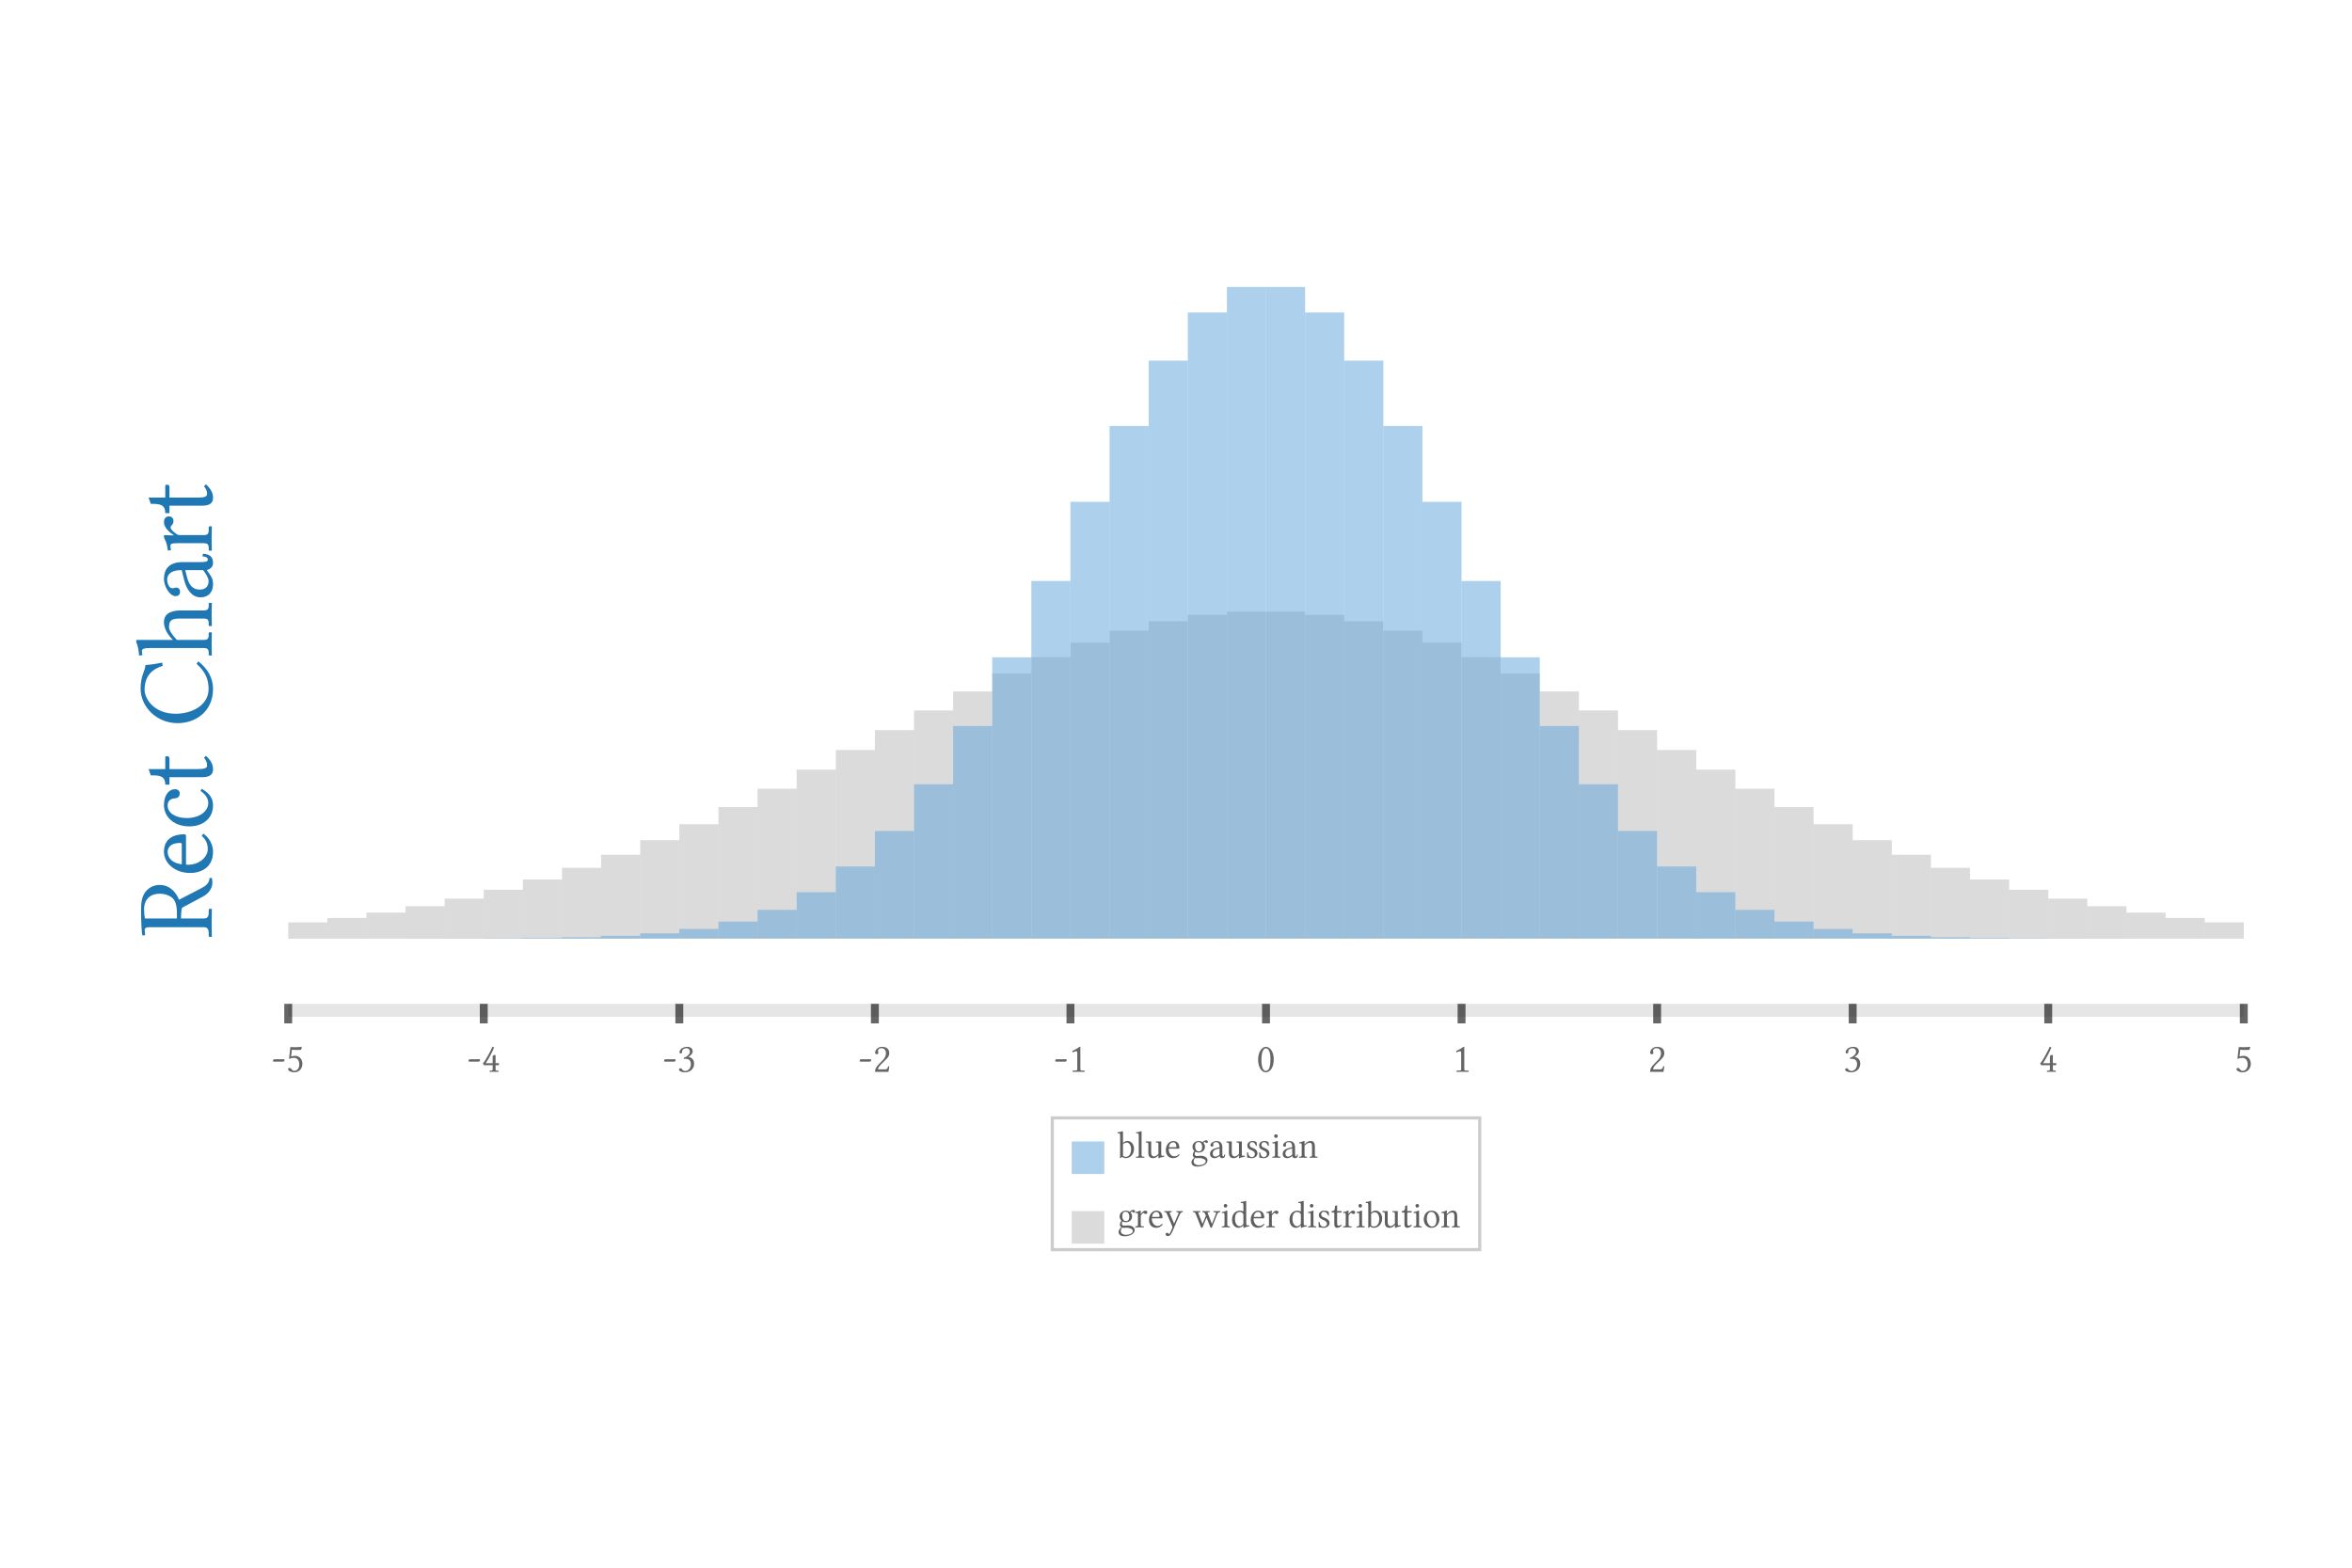 <?xml version="1.0" encoding="UTF-8"?>
<!DOCTYPE svg PUBLIC "-//W3C//DTD SVG 1.1//EN"
    "http://www.w3.org/Graphics/SVG/1.1/DTD/svg11.dtd"><svg xmlns="http://www.w3.org/2000/svg" height="400" stroke-opacity="1" viewBox="0 0 600 400" font-size="1" width="600" xmlns:xlink="http://www.w3.org/1999/xlink" stroke="rgb(0,0,0)" version="1.1"><defs></defs><g stroke-linejoin="miter" stroke-opacity="1.0" fill-opacity="0.2" stroke="rgb(102,102,102)" stroke-width="0.0" fill="rgb(76,76,76)" stroke-linecap="butt" stroke-miterlimit="10.0"><path d="M 572.399,239.505 l -0,-4.155 h -9.977 l -0,4.155 Z"/></g><g stroke-linejoin="miter" stroke-opacity="1.0" fill-opacity="0.2" stroke="rgb(102,102,102)" stroke-width="0.0" fill="rgb(76,76,76)" stroke-linecap="butt" stroke-miterlimit="10.0"><path d="M 562.421,239.505 l -0,-5.282 h -9.977 l -0,5.282 Z"/></g><g stroke-linejoin="miter" stroke-opacity="1.0" fill-opacity="0.2" stroke="rgb(102,102,102)" stroke-width="0.0" fill="rgb(76,76,76)" stroke-linecap="butt" stroke-miterlimit="10.0"><path d="M 552.444,239.505 l -0,-6.648 h -9.977 l -0,6.648 Z"/></g><g stroke-linejoin="miter" stroke-opacity="1.0" fill-opacity="0.2" stroke="rgb(102,102,102)" stroke-width="0.0" fill="rgb(76,76,76)" stroke-linecap="butt" stroke-miterlimit="10.0"><path d="M 542.466,239.505 l -0,-8.284 h -9.977 l -0,8.284 Z"/></g><g stroke-linejoin="miter" stroke-opacity="1.0" fill-opacity="0.2" stroke="rgb(102,102,102)" stroke-width="0.0" fill="rgb(76,76,76)" stroke-linecap="butt" stroke-miterlimit="10.0"><path d="M 532.489,239.505 l -0,-10.22 h -9.977 l -0,10.22 Z"/></g><g stroke-linejoin="miter" stroke-opacity="1.0" fill-opacity="0.2" stroke="rgb(102,102,102)" stroke-width="0.0" fill="rgb(76,76,76)" stroke-linecap="butt" stroke-miterlimit="10.0"><path d="M 522.511,239.505 l -0,-12.483 h -9.977 l -0,12.483 Z"/></g><g stroke-linejoin="miter" stroke-opacity="1.0" fill-opacity="0.2" stroke="rgb(102,102,102)" stroke-width="0.0" fill="rgb(76,76,76)" stroke-linecap="butt" stroke-miterlimit="10.0"><path d="M 512.534,239.505 l -0,-15.095 h -9.977 l -0,15.095 Z"/></g><g stroke-linejoin="miter" stroke-opacity="1.0" fill-opacity="0.2" stroke="rgb(102,102,102)" stroke-width="0.0" fill="rgb(76,76,76)" stroke-linecap="butt" stroke-miterlimit="10.0"><path d="M 502.556,239.505 l -0,-18.072 h -9.977 l -0,18.072 Z"/></g><g stroke-linejoin="miter" stroke-opacity="1.0" fill-opacity="0.2" stroke="rgb(102,102,102)" stroke-width="0.0" fill="rgb(76,76,76)" stroke-linecap="butt" stroke-miterlimit="10.0"><path d="M 492.579,239.505 l -0,-21.421 h -9.977 l -0,21.421 Z"/></g><g stroke-linejoin="miter" stroke-opacity="1.0" fill-opacity="0.2" stroke="rgb(102,102,102)" stroke-width="0.0" fill="rgb(76,76,76)" stroke-linecap="butt" stroke-miterlimit="10.0"><path d="M 482.601,239.505 l -0,-25.137 h -9.977 l -0,25.137 Z"/></g><g stroke-linejoin="miter" stroke-opacity="1.0" fill-opacity="0.2" stroke="rgb(102,102,102)" stroke-width="0.0" fill="rgb(76,76,76)" stroke-linecap="butt" stroke-miterlimit="10.0"><path d="M 472.624,239.505 l -0,-29.205 h -9.977 l -0,29.205 Z"/></g><g stroke-linejoin="miter" stroke-opacity="1.0" fill-opacity="0.2" stroke="rgb(102,102,102)" stroke-width="0.0" fill="rgb(76,76,76)" stroke-linecap="butt" stroke-miterlimit="10.0"><path d="M 462.646,239.505 l -0,-33.594 h -9.977 l -0,33.594 Z"/></g><g stroke-linejoin="miter" stroke-opacity="1.0" fill-opacity="0.2" stroke="rgb(102,102,102)" stroke-width="0.0" fill="rgb(76,76,76)" stroke-linecap="butt" stroke-miterlimit="10.0"><path d="M 452.668,239.505 l -0,-38.258 h -9.977 l -0,38.258 Z"/></g><g stroke-linejoin="miter" stroke-opacity="1.0" fill-opacity="0.2" stroke="rgb(102,102,102)" stroke-width="0.0" fill="rgb(76,76,76)" stroke-linecap="butt" stroke-miterlimit="10.0"><path d="M 442.691,239.505 l -0,-43.136 h -9.977 l -0,43.136 Z"/></g><g stroke-linejoin="miter" stroke-opacity="1.0" fill-opacity="0.2" stroke="rgb(102,102,102)" stroke-width="0.0" fill="rgb(76,76,76)" stroke-linecap="butt" stroke-miterlimit="10.0"><path d="M 432.714,239.505 l -0,-48.151 h -9.977 l -0,48.151 Z"/></g><g stroke-linejoin="miter" stroke-opacity="1.0" fill-opacity="0.2" stroke="rgb(102,102,102)" stroke-width="0.0" fill="rgb(76,76,76)" stroke-linecap="butt" stroke-miterlimit="10.0"><path d="M 422.736,239.505 l -0,-53.215 h -9.977 l -0,53.215 Z"/></g><g stroke-linejoin="miter" stroke-opacity="1.0" fill-opacity="0.2" stroke="rgb(102,102,102)" stroke-width="0.0" fill="rgb(76,76,76)" stroke-linecap="butt" stroke-miterlimit="10.0"><path d="M 412.758,239.505 l -0,-58.227 h -9.977 l -0,58.227 Z"/></g><g stroke-linejoin="miter" stroke-opacity="1.0" fill-opacity="0.2" stroke="rgb(102,102,102)" stroke-width="0.0" fill="rgb(76,76,76)" stroke-linecap="butt" stroke-miterlimit="10.0"><path d="M 402.781,239.505 l -0,-63.077 h -9.977 l -0,63.077 Z"/></g><g stroke-linejoin="miter" stroke-opacity="1.0" fill-opacity="0.2" stroke="rgb(102,102,102)" stroke-width="0.0" fill="rgb(76,76,76)" stroke-linecap="butt" stroke-miterlimit="10.0"><path d="M 392.803,239.505 l -0,-67.65 h -9.977 l -0,67.65 Z"/></g><g stroke-linejoin="miter" stroke-opacity="1.0" fill-opacity="0.2" stroke="rgb(102,102,102)" stroke-width="0.0" fill="rgb(76,76,76)" stroke-linecap="butt" stroke-miterlimit="10.0"><path d="M 382.826,239.505 l -0,-71.833 h -9.977 l -0,71.833 Z"/></g><g stroke-linejoin="miter" stroke-opacity="1.0" fill-opacity="0.2" stroke="rgb(102,102,102)" stroke-width="0.0" fill="rgb(76,76,76)" stroke-linecap="butt" stroke-miterlimit="10.0"><path d="M 372.848,239.505 l -0,-75.516 h -9.977 l -0,75.516 Z"/></g><g stroke-linejoin="miter" stroke-opacity="1.0" fill-opacity="0.2" stroke="rgb(102,102,102)" stroke-width="0.0" fill="rgb(76,76,76)" stroke-linecap="butt" stroke-miterlimit="10.0"><path d="M 362.871,239.505 l -0,-78.598 h -9.977 l -0,78.598 Z"/></g><g stroke-linejoin="miter" stroke-opacity="1.0" fill-opacity="0.2" stroke="rgb(102,102,102)" stroke-width="0.0" fill="rgb(76,76,76)" stroke-linecap="butt" stroke-miterlimit="10.0"><path d="M 352.893,239.505 l -0,-80.992 h -9.977 l -0,80.992 Z"/></g><g stroke-linejoin="miter" stroke-opacity="1.0" fill-opacity="0.2" stroke="rgb(102,102,102)" stroke-width="0.0" fill="rgb(76,76,76)" stroke-linecap="butt" stroke-miterlimit="10.0"><path d="M 342.916,239.505 l -0,-82.628 h -9.977 l -0,82.628 Z"/></g><g stroke-linejoin="miter" stroke-opacity="1.0" fill-opacity="0.2" stroke="rgb(102,102,102)" stroke-width="0.0" fill="rgb(76,76,76)" stroke-linecap="butt" stroke-miterlimit="10.0"><path d="M 332.938,239.505 l -0,-83.458 h -9.977 l -0,83.458 Z"/></g><g stroke-linejoin="miter" stroke-opacity="1.0" fill-opacity="0.2" stroke="rgb(102,102,102)" stroke-width="0.0" fill="rgb(76,76,76)" stroke-linecap="butt" stroke-miterlimit="10.0"><path d="M 322.961,239.505 l -0,-83.458 h -9.977 l -0,83.458 Z"/></g><g stroke-linejoin="miter" stroke-opacity="1.0" fill-opacity="0.2" stroke="rgb(102,102,102)" stroke-width="0.0" fill="rgb(76,76,76)" stroke-linecap="butt" stroke-miterlimit="10.0"><path d="M 312.983,239.505 l -0,-82.628 h -9.977 l -0,82.628 Z"/></g><g stroke-linejoin="miter" stroke-opacity="1.0" fill-opacity="0.2" stroke="rgb(102,102,102)" stroke-width="0.0" fill="rgb(76,76,76)" stroke-linecap="butt" stroke-miterlimit="10.0"><path d="M 303.006,239.505 l -0,-80.992 h -9.977 l -0,80.992 Z"/></g><g stroke-linejoin="miter" stroke-opacity="1.0" fill-opacity="0.2" stroke="rgb(102,102,102)" stroke-width="0.0" fill="rgb(76,76,76)" stroke-linecap="butt" stroke-miterlimit="10.0"><path d="M 293.028,239.505 l -0,-78.598 h -9.977 l -0,78.598 Z"/></g><g stroke-linejoin="miter" stroke-opacity="1.0" fill-opacity="0.2" stroke="rgb(102,102,102)" stroke-width="0.0" fill="rgb(76,76,76)" stroke-linecap="butt" stroke-miterlimit="10.0"><path d="M 283.051,239.505 l -0,-75.516 h -9.977 l -0,75.516 Z"/></g><g stroke-linejoin="miter" stroke-opacity="1.0" fill-opacity="0.2" stroke="rgb(102,102,102)" stroke-width="0.0" fill="rgb(76,76,76)" stroke-linecap="butt" stroke-miterlimit="10.0"><path d="M 273.073,239.505 l -0,-71.833 h -9.977 l -0,71.833 Z"/></g><g stroke-linejoin="miter" stroke-opacity="1.0" fill-opacity="0.2" stroke="rgb(102,102,102)" stroke-width="0.0" fill="rgb(76,76,76)" stroke-linecap="butt" stroke-miterlimit="10.0"><path d="M 263.096,239.505 l -0,-67.65 h -9.977 l -0,67.65 Z"/></g><g stroke-linejoin="miter" stroke-opacity="1.0" fill-opacity="0.2" stroke="rgb(102,102,102)" stroke-width="0.0" fill="rgb(76,76,76)" stroke-linecap="butt" stroke-miterlimit="10.0"><path d="M 253.118,239.505 l -0,-63.077 h -9.977 l -0,63.077 Z"/></g><g stroke-linejoin="miter" stroke-opacity="1.0" fill-opacity="0.2" stroke="rgb(102,102,102)" stroke-width="0.0" fill="rgb(76,76,76)" stroke-linecap="butt" stroke-miterlimit="10.0"><path d="M 243.141,239.505 l -0,-58.227 h -9.977 l -0,58.227 Z"/></g><g stroke-linejoin="miter" stroke-opacity="1.0" fill-opacity="0.2" stroke="rgb(102,102,102)" stroke-width="0.0" fill="rgb(76,76,76)" stroke-linecap="butt" stroke-miterlimit="10.0"><path d="M 233.163,239.505 l -0,-53.215 h -9.977 l -0,53.215 Z"/></g><g stroke-linejoin="miter" stroke-opacity="1.0" fill-opacity="0.2" stroke="rgb(102,102,102)" stroke-width="0.0" fill="rgb(76,76,76)" stroke-linecap="butt" stroke-miterlimit="10.0"><path d="M 223.185,239.505 l -0,-48.151 h -9.977 l -0,48.151 Z"/></g><g stroke-linejoin="miter" stroke-opacity="1.0" fill-opacity="0.2" stroke="rgb(102,102,102)" stroke-width="0.0" fill="rgb(76,76,76)" stroke-linecap="butt" stroke-miterlimit="10.0"><path d="M 213.208,239.505 l -0,-43.136 h -9.977 l -0,43.136 Z"/></g><g stroke-linejoin="miter" stroke-opacity="1.0" fill-opacity="0.2" stroke="rgb(102,102,102)" stroke-width="0.0" fill="rgb(76,76,76)" stroke-linecap="butt" stroke-miterlimit="10.0"><path d="M 203.23,239.505 l -0,-38.258 h -9.977 l -0,38.258 Z"/></g><g stroke-linejoin="miter" stroke-opacity="1.0" fill-opacity="0.2" stroke="rgb(102,102,102)" stroke-width="0.0" fill="rgb(76,76,76)" stroke-linecap="butt" stroke-miterlimit="10.0"><path d="M 193.253,239.505 l -0,-33.594 h -9.977 l -0,33.594 Z"/></g><g stroke-linejoin="miter" stroke-opacity="1.0" fill-opacity="0.2" stroke="rgb(102,102,102)" stroke-width="0.0" fill="rgb(76,76,76)" stroke-linecap="butt" stroke-miterlimit="10.0"><path d="M 183.275,239.505 l -0,-29.205 h -9.977 l -0,29.205 Z"/></g><g stroke-linejoin="miter" stroke-opacity="1.0" fill-opacity="0.2" stroke="rgb(102,102,102)" stroke-width="0.0" fill="rgb(76,76,76)" stroke-linecap="butt" stroke-miterlimit="10.0"><path d="M 173.298,239.505 l -0,-25.137 h -9.977 l -0,25.137 Z"/></g><g stroke-linejoin="miter" stroke-opacity="1.0" fill-opacity="0.2" stroke="rgb(102,102,102)" stroke-width="0.0" fill="rgb(76,76,76)" stroke-linecap="butt" stroke-miterlimit="10.0"><path d="M 163.32,239.505 l -0,-21.421 h -9.977 l -0,21.421 Z"/></g><g stroke-linejoin="miter" stroke-opacity="1.0" fill-opacity="0.2" stroke="rgb(102,102,102)" stroke-width="0.0" fill="rgb(76,76,76)" stroke-linecap="butt" stroke-miterlimit="10.0"><path d="M 153.343,239.505 l -0,-18.072 h -9.977 l -0,18.072 Z"/></g><g stroke-linejoin="miter" stroke-opacity="1.0" fill-opacity="0.2" stroke="rgb(102,102,102)" stroke-width="0.0" fill="rgb(76,76,76)" stroke-linecap="butt" stroke-miterlimit="10.0"><path d="M 143.365,239.505 l -0,-15.095 h -9.977 l -0,15.095 Z"/></g><g stroke-linejoin="miter" stroke-opacity="1.0" fill-opacity="0.2" stroke="rgb(102,102,102)" stroke-width="0.0" fill="rgb(76,76,76)" stroke-linecap="butt" stroke-miterlimit="10.0"><path d="M 133.388,239.505 l -0,-12.483 h -9.977 l -0,12.483 Z"/></g><g stroke-linejoin="miter" stroke-opacity="1.0" fill-opacity="0.2" stroke="rgb(102,102,102)" stroke-width="0.0" fill="rgb(76,76,76)" stroke-linecap="butt" stroke-miterlimit="10.0"><path d="M 123.41,239.505 l -0,-10.22 h -9.977 l -0,10.22 Z"/></g><g stroke-linejoin="miter" stroke-opacity="1.0" fill-opacity="0.2" stroke="rgb(102,102,102)" stroke-width="0.0" fill="rgb(76,76,76)" stroke-linecap="butt" stroke-miterlimit="10.0"><path d="M 113.433,239.505 l -0,-8.284 h -9.977 l -0,8.284 Z"/></g><g stroke-linejoin="miter" stroke-opacity="1.0" fill-opacity="0.2" stroke="rgb(102,102,102)" stroke-width="0.0" fill="rgb(76,76,76)" stroke-linecap="butt" stroke-miterlimit="10.0"><path d="M 103.455,239.505 l -0,-6.648 h -9.977 l -0,6.648 Z"/></g><g stroke-linejoin="miter" stroke-opacity="1.0" fill-opacity="0.2" stroke="rgb(102,102,102)" stroke-width="0.0" fill="rgb(76,76,76)" stroke-linecap="butt" stroke-miterlimit="10.0"><path d="M 93.478,239.505 l -0,-5.282 h -9.977 l -0,5.282 Z"/></g><g stroke-linejoin="miter" stroke-opacity="1.0" fill-opacity="0.2" stroke="rgb(102,102,102)" stroke-width="0.0" fill="rgb(76,76,76)" stroke-linecap="butt" stroke-miterlimit="10.0"><path d="M 83.5,239.505 l -0,-4.155 h -9.977 l -0,4.155 Z"/></g><g stroke-linejoin="miter" stroke-opacity="1.0" fill-opacity="0.5" stroke="rgb(102,102,102)" stroke-width="0.0" fill="rgb(93,165,218)" stroke-linecap="butt" stroke-miterlimit="10.0"><path d="M 572.399,239.505 l -0,-0.001 h -9.977 l -0,0.001 Z"/></g><g stroke-linejoin="miter" stroke-opacity="1.0" fill-opacity="0.5" stroke="rgb(102,102,102)" stroke-width="0.0" fill="rgb(93,165,218)" stroke-linecap="butt" stroke-miterlimit="10.0"><path d="M 562.421,239.505 l -0,-0.003 h -9.977 l -0,0.003 Z"/></g><g stroke-linejoin="miter" stroke-opacity="1.0" fill-opacity="0.5" stroke="rgb(102,102,102)" stroke-width="0.0" fill="rgb(93,165,218)" stroke-linecap="butt" stroke-miterlimit="10.0"><path d="M 552.444,239.505 l -0,-0.007 h -9.977 l -0,0.007 Z"/></g><g stroke-linejoin="miter" stroke-opacity="1.0" fill-opacity="0.5" stroke="rgb(102,102,102)" stroke-width="0.0" fill="rgb(93,165,218)" stroke-linecap="butt" stroke-miterlimit="10.0"><path d="M 542.466,239.505 l -0,-0.016 h -9.977 l -0,0.016 Z"/></g><g stroke-linejoin="miter" stroke-opacity="1.0" fill-opacity="0.5" stroke="rgb(102,102,102)" stroke-width="0.0" fill="rgb(93,165,218)" stroke-linecap="butt" stroke-miterlimit="10.0"><path d="M 532.489,239.505 l -0,-0.037 h -9.977 l -0,0.037 Z"/></g><g stroke-linejoin="miter" stroke-opacity="1.0" fill-opacity="0.5" stroke="rgb(102,102,102)" stroke-width="0.0" fill="rgb(93,165,218)" stroke-linecap="butt" stroke-miterlimit="10.0"><path d="M 522.511,239.505 l -0,-0.083 h -9.977 l -0,0.083 Z"/></g><g stroke-linejoin="miter" stroke-opacity="1.0" fill-opacity="0.5" stroke="rgb(102,102,102)" stroke-width="0.0" fill="rgb(93,165,218)" stroke-linecap="butt" stroke-miterlimit="10.0"><path d="M 512.534,239.505 l -0,-0.178 h -9.977 l -0,0.178 Z"/></g><g stroke-linejoin="miter" stroke-opacity="1.0" fill-opacity="0.5" stroke="rgb(102,102,102)" stroke-width="0.0" fill="rgb(93,165,218)" stroke-linecap="butt" stroke-miterlimit="10.0"><path d="M 502.556,239.505 l -0,-0.366 h -9.977 l -0,0.366 Z"/></g><g stroke-linejoin="miter" stroke-opacity="1.0" fill-opacity="0.5" stroke="rgb(102,102,102)" stroke-width="0.0" fill="rgb(93,165,218)" stroke-linecap="butt" stroke-miterlimit="10.0"><path d="M 492.579,239.505 l -0,-0.722 h -9.977 l -0,0.722 Z"/></g><g stroke-linejoin="miter" stroke-opacity="1.0" fill-opacity="0.5" stroke="rgb(102,102,102)" stroke-width="0.0" fill="rgb(93,165,218)" stroke-linecap="butt" stroke-miterlimit="10.0"><path d="M 482.601,239.505 l -0,-1.369 h -9.977 l -0,1.369 Z"/></g><g stroke-linejoin="miter" stroke-opacity="1.0" fill-opacity="0.5" stroke="rgb(102,102,102)" stroke-width="0.0" fill="rgb(93,165,218)" stroke-linecap="butt" stroke-miterlimit="10.0"><path d="M 472.624,239.505 l -0,-2.494 h -9.977 l -0,2.494 Z"/></g><g stroke-linejoin="miter" stroke-opacity="1.0" fill-opacity="0.5" stroke="rgb(102,102,102)" stroke-width="0.0" fill="rgb(93,165,218)" stroke-linecap="butt" stroke-miterlimit="10.0"><path d="M 462.646,239.505 l -0,-4.366 h -9.977 l -0,4.366 Z"/></g><g stroke-linejoin="miter" stroke-opacity="1.0" fill-opacity="0.5" stroke="rgb(102,102,102)" stroke-width="0.0" fill="rgb(93,165,218)" stroke-linecap="butt" stroke-miterlimit="10.0"><path d="M 452.668,239.505 l -0,-7.343 h -9.977 l -0,7.343 Z"/></g><g stroke-linejoin="miter" stroke-opacity="1.0" fill-opacity="0.5" stroke="rgb(102,102,102)" stroke-width="0.0" fill="rgb(93,165,218)" stroke-linecap="butt" stroke-miterlimit="10.0"><path d="M 442.691,239.505 l -0,-11.867 h -9.977 l -0,11.867 Z"/></g><g stroke-linejoin="miter" stroke-opacity="1.0" fill-opacity="0.5" stroke="rgb(102,102,102)" stroke-width="0.0" fill="rgb(93,165,218)" stroke-linecap="butt" stroke-miterlimit="10.0"><path d="M 432.714,239.505 l -0,-18.426 h -9.977 l -0,18.426 Z"/></g><g stroke-linejoin="miter" stroke-opacity="1.0" fill-opacity="0.5" stroke="rgb(102,102,102)" stroke-width="0.0" fill="rgb(93,165,218)" stroke-linecap="butt" stroke-miterlimit="10.0"><path d="M 422.736,239.505 l -0,-27.488 h -9.977 l -0,27.488 Z"/></g><g stroke-linejoin="miter" stroke-opacity="1.0" fill-opacity="0.5" stroke="rgb(102,102,102)" stroke-width="0.0" fill="rgb(93,165,218)" stroke-linecap="butt" stroke-miterlimit="10.0"><path d="M 412.758,239.505 l -0,-39.399 h -9.977 l -0,39.399 Z"/></g><g stroke-linejoin="miter" stroke-opacity="1.0" fill-opacity="0.5" stroke="rgb(102,102,102)" stroke-width="0.0" fill="rgb(93,165,218)" stroke-linecap="butt" stroke-miterlimit="10.0"><path d="M 402.781,239.505 l -0,-54.258 h -9.977 l -0,54.258 Z"/></g><g stroke-linejoin="miter" stroke-opacity="1.0" fill-opacity="0.5" stroke="rgb(102,102,102)" stroke-width="0.0" fill="rgb(93,165,218)" stroke-linecap="butt" stroke-miterlimit="10.0"><path d="M 392.803,239.505 l -0,-71.79 h -9.977 l -0,71.79 Z"/></g><g stroke-linejoin="miter" stroke-opacity="1.0" fill-opacity="0.5" stroke="rgb(102,102,102)" stroke-width="0.0" fill="rgb(93,165,218)" stroke-linecap="butt" stroke-miterlimit="10.0"><path d="M 382.826,239.505 l -0,-91.263 h -9.977 l -0,91.263 Z"/></g><g stroke-linejoin="miter" stroke-opacity="1.0" fill-opacity="0.5" stroke="rgb(102,102,102)" stroke-width="0.0" fill="rgb(93,165,218)" stroke-linecap="butt" stroke-miterlimit="10.0"><path d="M 372.848,239.505 l -0,-111.469 h -9.977 l -0,111.469 Z"/></g><g stroke-linejoin="miter" stroke-opacity="1.0" fill-opacity="0.5" stroke="rgb(102,102,102)" stroke-width="0.0" fill="rgb(93,165,218)" stroke-linecap="butt" stroke-miterlimit="10.0"><path d="M 362.871,239.505 l -0,-130.81 h -9.977 l -0,130.81 Z"/></g><g stroke-linejoin="miter" stroke-opacity="1.0" fill-opacity="0.5" stroke="rgb(102,102,102)" stroke-width="0.0" fill="rgb(93,165,218)" stroke-linecap="butt" stroke-miterlimit="10.0"><path d="M 352.893,239.505 l -0,-147.488 h -9.977 l -0,147.488 Z"/></g><g stroke-linejoin="miter" stroke-opacity="1.0" fill-opacity="0.5" stroke="rgb(102,102,102)" stroke-width="0.0" fill="rgb(93,165,218)" stroke-linecap="butt" stroke-miterlimit="10.0"><path d="M 342.916,239.505 l -0,-159.772 h -9.977 l -0,159.772 Z"/></g><g stroke-linejoin="miter" stroke-opacity="1.0" fill-opacity="0.5" stroke="rgb(102,102,102)" stroke-width="0.0" fill="rgb(93,165,218)" stroke-linecap="butt" stroke-miterlimit="10.0"><path d="M 332.938,239.505 l -0,-166.292 h -9.977 l -0,166.292 Z"/></g><g stroke-linejoin="miter" stroke-opacity="1.0" fill-opacity="0.5" stroke="rgb(102,102,102)" stroke-width="0.0" fill="rgb(93,165,218)" stroke-linecap="butt" stroke-miterlimit="10.0"><path d="M 322.961,239.505 l -0,-166.292 h -9.977 l -0,166.292 Z"/></g><g stroke-linejoin="miter" stroke-opacity="1.0" fill-opacity="0.5" stroke="rgb(102,102,102)" stroke-width="0.0" fill="rgb(93,165,218)" stroke-linecap="butt" stroke-miterlimit="10.0"><path d="M 312.983,239.505 l -0,-159.772 h -9.977 l -0,159.772 Z"/></g><g stroke-linejoin="miter" stroke-opacity="1.0" fill-opacity="0.5" stroke="rgb(102,102,102)" stroke-width="0.0" fill="rgb(93,165,218)" stroke-linecap="butt" stroke-miterlimit="10.0"><path d="M 303.006,239.505 l -0,-147.488 h -9.977 l -0,147.488 Z"/></g><g stroke-linejoin="miter" stroke-opacity="1.0" fill-opacity="0.5" stroke="rgb(102,102,102)" stroke-width="0.0" fill="rgb(93,165,218)" stroke-linecap="butt" stroke-miterlimit="10.0"><path d="M 293.028,239.505 l -0,-130.81 h -9.977 l -0,130.81 Z"/></g><g stroke-linejoin="miter" stroke-opacity="1.0" fill-opacity="0.5" stroke="rgb(102,102,102)" stroke-width="0.0" fill="rgb(93,165,218)" stroke-linecap="butt" stroke-miterlimit="10.0"><path d="M 283.051,239.505 l -0,-111.469 h -9.977 l -0,111.469 Z"/></g><g stroke-linejoin="miter" stroke-opacity="1.0" fill-opacity="0.5" stroke="rgb(102,102,102)" stroke-width="0.0" fill="rgb(93,165,218)" stroke-linecap="butt" stroke-miterlimit="10.0"><path d="M 273.073,239.505 l -0,-91.263 h -9.977 l -0,91.263 Z"/></g><g stroke-linejoin="miter" stroke-opacity="1.0" fill-opacity="0.5" stroke="rgb(102,102,102)" stroke-width="0.0" fill="rgb(93,165,218)" stroke-linecap="butt" stroke-miterlimit="10.0"><path d="M 263.096,239.505 l -0,-71.79 h -9.977 l -0,71.79 Z"/></g><g stroke-linejoin="miter" stroke-opacity="1.0" fill-opacity="0.5" stroke="rgb(102,102,102)" stroke-width="0.0" fill="rgb(93,165,218)" stroke-linecap="butt" stroke-miterlimit="10.0"><path d="M 253.118,239.505 l -0,-54.258 h -9.977 l -0,54.258 Z"/></g><g stroke-linejoin="miter" stroke-opacity="1.0" fill-opacity="0.5" stroke="rgb(102,102,102)" stroke-width="0.0" fill="rgb(93,165,218)" stroke-linecap="butt" stroke-miterlimit="10.0"><path d="M 243.141,239.505 l -0,-39.399 h -9.977 l -0,39.399 Z"/></g><g stroke-linejoin="miter" stroke-opacity="1.0" fill-opacity="0.5" stroke="rgb(102,102,102)" stroke-width="0.0" fill="rgb(93,165,218)" stroke-linecap="butt" stroke-miterlimit="10.0"><path d="M 233.163,239.505 l -0,-27.488 h -9.977 l -0,27.488 Z"/></g><g stroke-linejoin="miter" stroke-opacity="1.0" fill-opacity="0.5" stroke="rgb(102,102,102)" stroke-width="0.0" fill="rgb(93,165,218)" stroke-linecap="butt" stroke-miterlimit="10.0"><path d="M 223.185,239.505 l -0,-18.426 h -9.977 l -0,18.426 Z"/></g><g stroke-linejoin="miter" stroke-opacity="1.0" fill-opacity="0.5" stroke="rgb(102,102,102)" stroke-width="0.0" fill="rgb(93,165,218)" stroke-linecap="butt" stroke-miterlimit="10.0"><path d="M 213.208,239.505 l -0,-11.867 h -9.977 l -0,11.867 Z"/></g><g stroke-linejoin="miter" stroke-opacity="1.0" fill-opacity="0.5" stroke="rgb(102,102,102)" stroke-width="0.0" fill="rgb(93,165,218)" stroke-linecap="butt" stroke-miterlimit="10.0"><path d="M 203.23,239.505 l -0,-7.343 h -9.977 l -0,7.343 Z"/></g><g stroke-linejoin="miter" stroke-opacity="1.0" fill-opacity="0.5" stroke="rgb(102,102,102)" stroke-width="0.0" fill="rgb(93,165,218)" stroke-linecap="butt" stroke-miterlimit="10.0"><path d="M 193.253,239.505 l -0,-4.366 h -9.977 l -0,4.366 Z"/></g><g stroke-linejoin="miter" stroke-opacity="1.0" fill-opacity="0.5" stroke="rgb(102,102,102)" stroke-width="0.0" fill="rgb(93,165,218)" stroke-linecap="butt" stroke-miterlimit="10.0"><path d="M 183.275,239.505 l -0,-2.494 h -9.977 l -0,2.494 Z"/></g><g stroke-linejoin="miter" stroke-opacity="1.0" fill-opacity="0.5" stroke="rgb(102,102,102)" stroke-width="0.0" fill="rgb(93,165,218)" stroke-linecap="butt" stroke-miterlimit="10.0"><path d="M 173.298,239.505 l -0,-1.369 h -9.977 l -0,1.369 Z"/></g><g stroke-linejoin="miter" stroke-opacity="1.0" fill-opacity="0.5" stroke="rgb(102,102,102)" stroke-width="0.0" fill="rgb(93,165,218)" stroke-linecap="butt" stroke-miterlimit="10.0"><path d="M 163.32,239.505 l -0,-0.722 h -9.977 l -0,0.722 Z"/></g><g stroke-linejoin="miter" stroke-opacity="1.0" fill-opacity="0.5" stroke="rgb(102,102,102)" stroke-width="0.0" fill="rgb(93,165,218)" stroke-linecap="butt" stroke-miterlimit="10.0"><path d="M 153.343,239.505 l -0,-0.366 h -9.977 l -0,0.366 Z"/></g><g stroke-linejoin="miter" stroke-opacity="1.0" fill-opacity="0.5" stroke="rgb(102,102,102)" stroke-width="0.0" fill="rgb(93,165,218)" stroke-linecap="butt" stroke-miterlimit="10.0"><path d="M 143.365,239.505 l -0,-0.178 h -9.977 l -0,0.178 Z"/></g><g stroke-linejoin="miter" stroke-opacity="1.0" fill-opacity="0.5" stroke="rgb(102,102,102)" stroke-width="0.0" fill="rgb(93,165,218)" stroke-linecap="butt" stroke-miterlimit="10.0"><path d="M 133.388,239.505 l -0,-0.083 h -9.977 l -0,0.083 Z"/></g><g stroke-linejoin="miter" stroke-opacity="1.0" fill-opacity="0.5" stroke="rgb(102,102,102)" stroke-width="0.0" fill="rgb(93,165,218)" stroke-linecap="butt" stroke-miterlimit="10.0"><path d="M 123.41,239.505 l -0,-0.037 h -9.977 l -0,0.037 Z"/></g><g stroke-linejoin="miter" stroke-opacity="1.0" fill-opacity="0.5" stroke="rgb(102,102,102)" stroke-width="0.0" fill="rgb(93,165,218)" stroke-linecap="butt" stroke-miterlimit="10.0"><path d="M 113.433,239.505 l -0,-0.016 h -9.977 l -0,0.016 Z"/></g><g stroke-linejoin="miter" stroke-opacity="1.0" fill-opacity="0.5" stroke="rgb(102,102,102)" stroke-width="0.0" fill="rgb(93,165,218)" stroke-linecap="butt" stroke-miterlimit="10.0"><path d="M 103.455,239.505 l -0,-0.007 h -9.977 l -0,0.007 Z"/></g><g stroke-linejoin="miter" stroke-opacity="1.0" fill-opacity="0.5" stroke="rgb(102,102,102)" stroke-width="0.0" fill="rgb(93,165,218)" stroke-linecap="butt" stroke-miterlimit="10.0"><path d="M 93.478,239.505 l -0,-0.003 h -9.977 l -0,0.003 Z"/></g><g stroke-linejoin="miter" stroke-opacity="1.0" fill-opacity="0.5" stroke="rgb(102,102,102)" stroke-width="0.0" fill="rgb(93,165,218)" stroke-linecap="butt" stroke-miterlimit="10.0"><path d="M 83.5,239.505 l -0,-0.001 h -9.977 l -0,0.001 Z"/></g><g stroke-linejoin="miter" stroke-opacity="1.0" fill-opacity="1.0" stroke="rgb(0,0,0)" fill-rule="evenodd" stroke-width="0.0" fill="rgb(31,119,180)" stroke-linecap="butt" stroke-miterlimit="10.0"><path d="M 54.014,239.505 ZM 40.832,228.032 c -3.254,-0 -4.082,2.261 -4.082 3.916c -0,0.993 0.083,1.765 0.221 2.399l 8.163,0 l 0,-1.379 c 0,-2.068 -0.469,-3.392 -1.407 -4.054c -0.772,-0.524 -1.737,-0.882 -2.896 -0.882ZM 40.832,228.032 ZM 40.805,225.799 c 2.896,0 4.468,2.592 4.854 3.778l 5.653,-2.923 c 1.186,-0.607 2.123,-1.351 2.123 -2.592l 0.579,-0.083 c 0.11,0.276 0.166,0.745 0.166 1.158c -0,1.655 -1.048,2.868 -2.344 3.585l -5.295,2.841 c -0.193,0.11 -0.358,0.938 -0.358 2.785l 5.846,0 c 0.827,0 1.213,-0.414 1.213 -1.489l 0,-0.745 c 0,-0.11 0.083,-0.221 0.221 -0.221l 0.524,0 l 0.055,0.055 c 0,-0 -0.055,2.399 -0.055 3.475c -0,0.993 0.055,3.558 0.055 3.558l -0.055,0.055 l -0.524,-0 c -0.138,-0 -0.221,-0.083 -0.221 -0.221l 0,-0.717 c 0,-1.131 -0.441,-1.517 -1.213 -1.517l -13.844,-0 c -0.8,-0 -1.269,0.11 -1.269 0.827c -0,0.083 -0,0.138 0.028 0.193l 0.083,0.827 c -0,0.138 -0.083,0.221 -0.193 0.221l -0.524,-0 c -0.138,-0.579 -0.331,-3.171 -0.331 -6.398c 0,-1.737 0.138,-3.668 1.379 -4.992c 0.938,-0.993 2.068,-1.462 3.447 -1.462ZM 54.014,223.675 ZM 46.375,220.531 l 0,-5.074 c 0,-0.276 -0.138,-0.386 -0.386 -0.386c -2.565,-0 -3.227,1.296 -3.227 2.289c -0,0.634 0.248,2.703 3.613 3.171ZM 46.375,220.531 ZM 51.45,213.251 l 0.441,-0.551 c 1.434,1.048 2.454,2.675 2.454 4.661c -0,3.778 -2.813,5.378 -5.819 5.378c -4.192,-0 -6.701,-2.758 -6.701 -5.378c 0,-3.64 2.841,-4.495 5.157 -4.495c 0.303,0 0.469,0.193 0.469 0.496l -0,7.253 c 0.166,0.028 0.331,0.028 0.551 0.028c 2.813,0 4.992,-1.958 4.992 -3.944c 0,-1.517 -0.496,-2.482 -1.544 -3.447ZM 54.014,211.872 ZM 51.505,201.282 c 2.096,1.213 2.841,2.537 2.841 4.192c -0,3.309 -2.51,5.378 -6.067 5.378c -3.916,-0 -6.453,-2.454 -6.453 -5.433c 0,-2.647 1.351,-4.054 2.813 -4.054c 0.8,0 1.213,0.496 1.213 1.075c -0,0.579 -0.303,1.131 -0.993 1.213c -0.91,0.11 -2.096,0.276 -2.096 1.903c -0,1.82 1.93,3.171 4.909 3.171c 3.227,0 5.46,-1.737 5.46 -3.861c 0,-1.186 -0.772,-2.234 -2.013 -3.089ZM 54.014,200.758 ZM 43.231,196.236 l 7.06,0 c 1.71,0 2.537,-0.166 2.537 -0.91c 0,-0.717 -0.221,-1.269 -0.772 -1.986l 0.469,-0.496 c 1.213,1.075 1.82,2.179 1.82 3.447c -0,1.269 -0.772,2.013 -2.73 2.013l -8.383,-0 l -0,1.792 c -0,0.083 -0.028,0.11 -0.11 0.11l -0.855,-0 c -0.083,-0 -0.11,-0.028 -0.11 -0.083c 0,-1.848 -1.075,-2.289 -3.171 -2.289l -0.524,-0 l -0.551,-1.599 l 4.247,0 l 0,-3.034 c 0,-0.138 0.055,-0.221 0.166 -0.221l 0.551,0 c 0.248,0 0.358,0.386 0.358 0.662l -0,2.592 ZM 54.014,185.536 ZM 54.345,175.746 c -0,5.929 -4.578,8.77 -9.018 8.77c -5.433,-0 -9.459,-4.219 -9.459 -8.797c 0,-3.392 1.158,-4.468 1.241 -6.04c 1.517,-0.083 2.841,-0.331 4.274 -0.607l 0.11,0.827 c -2.372,0.717 -4.605,2.317 -4.605 6.122c -0,2.179 2.317,6.095 7.915 6.095c 4.026,0 8.411,-2.068 8.411 -6.343c 0,-2.565 -0.91,-4.44 -3.061 -6.398l 0.414,-0.634 c 2.454,1.875 3.778,4.33 3.778 7.005ZM 54.014,167.776 ZM 34.765,163.281 l 9.349,0 c -1.848,-1.848 -2.289,-3.475 -2.289 -4.55c 0,-1.986 1.517,-2.978 4.357 -2.978l 5.846,0 c 0.8,0 1.213,-0.276 1.213 -1.186l 0,-0.524 c 0,-0.11 0.083,-0.221 0.221 -0.221l 0.524,0 l 0.055,0.055 c 0,-0 -0.055,1.875 -0.055 2.978c -0,0.965 0.055,2.841 0.055 2.841l -0.055,0.055 l -0.524,-0 c -0.138,-0 -0.221,-0.083 -0.221 -0.221l 0,-0.524 c 0,-0.938 -0.414,-1.186 -1.213 -1.186l -6.15,-0 c -2.234,-0 -2.758,0.607 -2.758 2.151c -0,0.8 0.717,1.986 2.013 3.309l 6.894,0 c 0.8,0 1.213,-0.276 1.213 -1.186l 0,-0.524 c 0,-0.11 0.083,-0.221 0.221 -0.221l 0.524,0 l 0.055,0.055 c 0,-0 -0.055,1.875 -0.055 2.951c -0,0.993 0.055,2.841 0.055 2.841l -0.055,0.055 l -0.524,-0 c -0.138,-0 -0.221,-0.055 -0.221 -0.193l 0,-0.524 c 0,-0.938 -0.414,-1.186 -1.213 -1.186l -13.816,-0 c -1.572,-0 -2.013,0.248 -2.013 0.8l 0.11,0.91 c -0,0.083 -0.055,0.138 -0.138 0.138l -0.689,0.055 c 0,-0.441 -0.166,-1.434 -0.248 -1.903c -0.11,-0.496 -0.221,-0.91 -0.469 -1.462l 0,-0.607 ZM 54.014,153.491 ZM 47.258,145.466 l 0.551,2.179 c 0.745,2.427 2.013,2.785 3.254 2.785c 0.855,0 2.151,-0.414 2.151 -2.151c 0,-0.827 -0.8,-2.096 -1.407 -2.813l -4.55,-0 ZM 47.258,145.466 ZM 54.345,143.701 c -0,1.048 -0.938,1.627 -1.599 1.737l 0.441,0.634 c 0.882,1.269 1.158,1.737 1.158 3.006c -0,1.93 -1.103,3.337 -3.171 3.337c -2.096,-0 -3.53,-1.792 -4.192 -4.412l -0.634,-2.537 c -3.116,-0 -3.695,1.434 -3.695 2.372c -0,1.048 0.469,2.261 1.324 2.261c 0.303,0 0.469,-0.055 0.551 -0.083c 0.11,-0.055 0.303,-0.083 0.496 -0.083c 0.358,0 0.91,0.276 0.91 1.075c -0,0.662 -0.441,1.103 -1.103 1.103c -1.599,-0 -3.006,-2.592 -3.006 -4.357c 0,-2.013 0.827,-4.33 4.743 -4.33l 4.054,0 c 1.682,0 2.399,-0.028 2.399 -0.662c 0,-0.607 -0.772,-0.772 -1.379 -0.8l 0.138,-0.689 c 2.013,0.166 2.565,1.02 2.565 2.427ZM 54.014,141.053 ZM 52.029,138.599 l -6.867,-0 c -1.379,-0 -1.682,0.193 -1.682 0.607c -0,0.358 0.028,0.689 0.138 1.158l -0.772,0.138 c -0.303,-1.737 -0.386,-2.041 -0.8 -2.868c -0.138,-0.276 -0.221,-0.496 -0.221 -0.689l 0,-0.414 l 2.482,0.083 l 0,-0.083 c -1.075,-0.717 -2.482,-1.93 -2.482 -3.227c 0,-1.131 0.551,-1.544 1.269 -1.544c 0.717,0 1.158,0.469 1.158 1.186c -0,0.551 -0.221,0.855 -0.496 1.131c -0.166,0.166 -0.248,0.358 -0.248 0.551c -0,0.303 0.496,0.91 1.434 1.572c 0.248,0.193 0.607,0.331 0.965 0.331l 6.122,0 c 0.8,0 1.213,-0.276 1.213 -1.186l 0,-0.8 c 0,-0.138 0.083,-0.248 0.221 -0.248l 0.524,0 l 0.055,0.055 c 0,-0 -0.055,2.179 -0.055 3.254c -0,0.993 0.055,2.868 0.055 2.868l -0.055,0.028 l -0.524,-0 c -0.138,-0 -0.221,-0.055 -0.221 -0.193l 0,-0.524 c 0,-0.938 -0.414,-1.186 -1.213 -1.186ZM 54.014,131.484 ZM 43.231,126.961 l 7.06,0 c 1.71,0 2.537,-0.166 2.537 -0.91c 0,-0.717 -0.221,-1.269 -0.772 -1.986l 0.469,-0.496 c 1.213,1.075 1.82,2.179 1.82 3.447c -0,1.269 -0.772,2.013 -2.73 2.013l -8.383,-0 l -0,1.792 c -0,0.083 -0.028,0.11 -0.11 0.11l -0.855,-0 c -0.083,-0 -0.11,-0.028 -0.11 -0.083c 0,-1.848 -1.075,-2.289 -3.171 -2.289l -0.524,-0 l -0.551,-1.599 l 4.247,0 l 0,-3.034 c 0,-0.138 0.055,-0.221 0.166 -0.221l 0.551,0 c 0.248,0 0.358,0.386 0.358 0.662l -0,2.592 Z"/></g><g stroke-linejoin="miter" stroke-opacity="1.0" fill-opacity="0.63" stroke="rgb(0,0,0)" fill-rule="evenodd" stroke-width="0.0" fill="rgb(0,0,0)" stroke-linecap="butt" stroke-miterlimit="10.0"><path d="M 285.038,313.167 ZM 288.088,310.436 c 0,-0.801 -0.376,-1.264 -0.956 -1.264c -0.502,-0 -0.84,0.347 -0.84 1.1c 0,0.502 0.193,1.293 0.965 1.293c 0.338,-0 0.83,-0.164 0.83 -1.129ZM 288.088,310.436 ZM 286.283,313.235 c -0.299,0.28 -0.367,0.579 -0.367 0.907c 0,0.724 0.869,0.936 1.197 0.936c 0.83,-0 1.882,-0.29 1.882 -0.985c 0,-0.251 -0.135,-0.415 -0.512 -0.598c -0.27,-0.135 -0.666,-0.241 -1.129 -0.241c -0.077,-0 -0.183,0.01 -0.319 0.019c -0.135,0.01 -0.28,0.01 -0.386 0.01c -0.154,-0 -0.232,-0.019 -0.367 -0.048ZM 286.283,313.235 ZM 289.217,309.422 c -0.154,-0 -0.251,-0.087 -0.29 -0.164c -0.058,-0.087 -0.097,-0.116 -0.164 -0.116c -0.116,-0 -0.299,0.135 -0.367 0.232c 0.27,0.29 0.396,0.57 0.396 1.023c 0,0.946 -0.772,1.458 -1.583 1.458c -0.357,-0 -0.647,-0.068 -0.869 -0.203c -0.106,0.164 -0.164,0.367 -0.164 0.56c 0,0.415 0.319,0.521 0.589 0.521c 0.048,-0 0.164,-0.01 0.299 -0.019c 0.222,-0.029 0.463,-0.048 0.627 -0.048c 0.338,-0 0.975,0.068 1.361 0.396c 0.261,0.241 0.405,0.473 0.405 0.782c 0,1.042 -1.371,1.593 -2.616 1.593c -0.705,-0 -1.486,-0.261 -1.486 -1.1c 0,-0.415 0.261,-0.859 0.753 -1.168c -0.241,-0.126 -0.415,-0.367 -0.415 -0.714c 0,-0.328 0.145,-0.743 0.405 -0.975c -0.261,-0.261 -0.483,-0.589 -0.483 -1.12c 0,-0.888 0.782,-1.458 1.602 -1.458c 0.54,-0 0.878,0.222 0.985 0.299c 0.241,-0.328 0.676,-0.492 0.917 -0.492c 0.251,-0 0.425,0.164 0.425 0.367c 0,0.212 -0.135,0.347 -0.328 0.347ZM 289.429,313.167 ZM 290.288,312.472 v -2.403 c 0,-0.483 -0.068,-0.589 -0.212 -0.589c -0.126,-0 -0.241,0.01 -0.405 0.048l -0.048,-0.27 c 0.608,-0.106 0.714,-0.135 1.004 -0.28c 0.097,-0.048 0.174,-0.077 0.241 -0.077h 0.145 l -0.029,0.869 h 0.029 c 0.251,-0.376 0.676,-0.869 1.129 -0.869c 0.396,-0 0.54,0.193 0.54 0.444c 0,0.251 -0.164,0.405 -0.415 0.405c -0.193,-0 -0.299,-0.077 -0.396 -0.174c -0.058,-0.058 -0.126,-0.087 -0.193 -0.087c -0.106,-0 -0.319,0.174 -0.55 0.502c -0.068,0.087 -0.116,0.212 -0.116 0.338v 2.143 c 0,0.28 0.097,0.425 0.415 0.425h 0.28 c 0.048,-0 0.087,0.029 0.087 0.077v 0.183 l -0.019,0.019 c 0,-0 -0.762,-0.019 -1.139 -0.019c -0.347,-0 -1.004,0.019 -1.004 0.019l -0.01,-0.019 v -0.183 c 0,-0.048 0.019,-0.077 0.068 -0.077h 0.183 c 0.328,-0 0.415,-0.145 0.415 -0.425ZM 292.779,313.167 ZM 293.879,310.493 h 1.776 c 0.097,-0 0.135,-0.048 0.135 -0.135c 0,-0.898 -0.454,-1.129 -0.801 -1.129c -0.222,-0 -0.946,0.087 -1.11 1.264ZM 293.879,310.493 ZM 296.427,312.269 l 0.193,0.154 c -0.367,0.502 -0.936,0.859 -1.631 0.859c -1.322,-0 -1.882,-0.985 -1.882 -2.037c 0,-1.467 0.965,-2.345 1.882 -2.345c 1.274,-0 1.573,0.994 1.573 1.805c 0,0.106 -0.068,0.164 -0.174 0.164h -2.538 c -0.01,0.058 -0.01,0.116 -0.01 0.193c 0,0.985 0.685,1.747 1.38 1.747c 0.531,-0 0.869,-0.174 1.206 -0.54ZM 296.91,313.167 ZM 298.917,309.21 c 0,0.048 -0.058,0.077 -0.106 0.077c -0.29,-0 -0.415,0.058 -0.415 0.212c 0,0.058 0.019,0.135 0.058 0.222l 1.062,2.49 l 1.071,-2.452 c 0.048,-0.087 0.068,-0.164 0.068 -0.222c 0,-0.203 -0.193,-0.251 -0.405 -0.251h -0.039 c -0.048,-0 -0.097,-0.039 -0.097 -0.068v -0.183 l 0.019,-0.029 c 0,-0 0.57,0.019 0.907 0.019c 0.27,-0 0.666,-0.019 0.666 -0.019l 0.029,0.019 v 0.183 c 0,0.048 -0.039,0.077 -0.106 0.077c -0.367,-0 -0.55,0.376 -0.685 0.656c -0.512,1.081 -0.936,2.075 -1.708 3.938c -0.29,0.695 -0.637,1.506 -1.322 1.506c -0.183,-0 -0.56,-0.106 -0.56 -0.454c 0,-0.29 0.212,-0.376 0.367 -0.376c 0.145,-0 0.241,0.058 0.299 0.135c 0.097,0.097 0.164,0.164 0.261 0.164c 0.145,-0 0.483,-0.83 0.724 -1.419c 0.058,-0.116 0.077,-0.212 0.077 -0.299c 0,-0.097 -0.087,-0.357 -0.164 -0.55l -1.216,-2.828 c -0.154,-0.367 -0.261,-0.473 -0.589 -0.473c -0.058,-0 -0.097,-0.029 -0.097 -0.068v -0.193 l 0.019,-0.019 c 0,-0 0.425,0.019 0.714 0.019c 0.454,-0 1.149,-0.019 1.149 -0.019l 0.019,0.029 v 0.174 ZM 304.236,313.167 ZM 306.185,309.21 c 0,0.048 -0.039,0.077 -0.087 0.077h -0.145 c -0.212,-0 -0.28,0.058 -0.28 0.154c 0,0.068 0.039,0.154 0.087 0.29l 1.014,2.548 l 0.84,-2.095 l -0.174,-0.434 c -0.126,-0.328 -0.328,-0.463 -0.618 -0.463c -0.048,-0 -0.097,-0.019 -0.097 -0.068v -0.193 l 0.019,-0.019 c 0,-0 0.54,0.019 0.878 0.019l 0.965,-0.019 l 0.029,0.019 v 0.183 c 0,0.048 -0.048,0.077 -0.097 0.077h -0.174 c -0.193,-0 -0.28,0.039 -0.28 0.135c 0,0.077 0.039,0.174 0.097 0.309l 1.004,2.548 l 1.004,-2.5 c 0.029,-0.058 0.048,-0.135 0.048 -0.212c 0,-0.164 -0.106,-0.28 -0.434 -0.28h -0.145 c -0.048,-0 -0.087,-0.039 -0.087 -0.068v -0.193 l 0.029,-0.019 c 0,-0 0.637,0.019 0.994 0.019c 0.328,-0 0.714,-0.019 0.714 -0.019l 0.01,0.019 v 0.183 c 0,0.058 -0.058,0.077 -0.116 0.077c -0.241,-0 -0.492,0.106 -0.666 0.531l -1.313,3.262 c -0.058,0.145 -0.135,0.203 -0.222 0.203c -0.097,-0 -0.174,-0.058 -0.232 -0.193l -0.965,-2.413 l -0.965,2.394 c -0.068,0.154 -0.145,0.212 -0.232 0.212c -0.097,-0 -0.174,-0.058 -0.232 -0.193l -1.322,-3.34 c -0.145,-0.376 -0.319,-0.463 -0.608 -0.463c -0.048,-0 -0.116,-0.019 -0.116 -0.068v -0.193 l 0.019,-0.019 c 0,-0 0.454,0.019 0.878 0.019c 0.444,-0 0.956,-0.019 0.956 -0.019l 0.019,0.029 v 0.174 ZM 311.417,313.167 ZM 312.17,307.656 c 0,-0.251 0.203,-0.463 0.454 -0.463c 0.261,-0 0.463,0.212 0.463 0.463c 0,0.261 -0.203,0.463 -0.463 0.463c -0.251,-0 -0.454,-0.203 -0.454 -0.463ZM 312.17,307.656 ZM 313.087,312.472 c 0,0.28 0.106,0.425 0.415 0.425h 0.183 c 0.048,-0 0.087,0.029 0.087 0.077v 0.183 l -0.019,0.019 c 0,-0 -0.666,-0.019 -1.042 -0.019c -0.338,-0 -0.994,0.019 -0.994 0.019l -0.019,-0.019 v -0.183 c 0,-0.048 0.029,-0.077 0.077 -0.077h 0.183 c 0.319,-0 0.415,-0.145 0.415 -0.425v -2.403 c 0,-0.512 -0.087,-0.589 -0.222 -0.589c -0.126,-0 -0.241,0.01 -0.405 0.048l -0.048,-0.27 c 0.618,-0.106 0.724,-0.145 1.004 -0.28c 0.106,-0.039 0.174,-0.077 0.241 -0.077h 0.145 v 3.571 ZM 313.965,313.167 ZM 317.189,312.308 v -2.5 c -0.232,-0.367 -0.492,-0.57 -0.946 -0.57c -0.193,-0 -0.589,0.029 -0.898 0.483c -0.135,0.203 -0.299,0.618 -0.299 1.313c 0,1.264 0.656,1.844 1.178 1.844c 0.319,-0 0.579,-0.193 0.965 -0.57ZM 317.189,312.308 ZM 317.913,306.43 v 5.579 c 0,0.29 0.019,0.444 0.039 0.512c 0.029,0.087 0.135,0.145 0.212 0.145c 0.116,-0 0.328,-0 0.473 -0.029l 0.039,0.27 c -0.56,0.097 -1.062,0.203 -1.264 0.376h -0.232 l 0.029,-0.666 c -0.367,0.376 -0.743,0.666 -1.236 0.666c -1.042,-0 -1.679,-0.888 -1.679 -2.075c 0,-0.714 0.193,-1.313 0.608 -1.728c 0.386,-0.367 0.811,-0.579 1.448 -0.579c 0.193,-0 0.618,0.087 0.84 0.212v -1.477 c 0,-0.55 -0.087,-0.705 -0.28 -0.705l -0.319,0.039 c -0.019,-0 -0.048,-0.019 -0.048 -0.048l -0.019,-0.241 c 0.154,-0 0.502,-0.058 0.666 -0.087c 0.183,-0.039 0.319,-0.077 0.512 -0.164h 0.212 ZM 318.733,313.167 ZM 319.833,310.493 h 1.776 c 0.097,-0 0.135,-0.048 0.135 -0.135c 0,-0.898 -0.454,-1.129 -0.801 -1.129c -0.222,-0 -0.946,0.087 -1.11 1.264ZM 319.833,310.493 ZM 322.382,312.269 l 0.193,0.154 c -0.367,0.502 -0.936,0.859 -1.631 0.859c -1.322,-0 -1.882,-0.985 -1.882 -2.037c 0,-1.467 0.965,-2.345 1.882 -2.345c 1.274,-0 1.573,0.994 1.573 1.805c 0,0.106 -0.068,0.164 -0.174 0.164h -2.538 c -0.01,0.058 -0.01,0.116 -0.01 0.193c 0,0.985 0.685,1.747 1.38 1.747c 0.531,-0 0.869,-0.174 1.206 -0.54ZM 322.864,313.167 ZM 323.723,312.472 v -2.403 c 0,-0.483 -0.068,-0.589 -0.212 -0.589c -0.126,-0 -0.241,0.01 -0.405 0.048l -0.048,-0.27 c 0.608,-0.106 0.714,-0.135 1.004 -0.28c 0.097,-0.048 0.174,-0.077 0.241 -0.077h 0.145 l -0.029,0.869 h 0.029 c 0.251,-0.376 0.676,-0.869 1.129 -0.869c 0.396,-0 0.54,0.193 0.54 0.444c 0,0.251 -0.164,0.405 -0.415 0.405c -0.193,-0 -0.299,-0.077 -0.396 -0.174c -0.058,-0.058 -0.126,-0.087 -0.193 -0.087c -0.106,-0 -0.319,0.174 -0.55 0.502c -0.068,0.087 -0.116,0.212 -0.116 0.338v 2.143 c 0,0.28 0.097,0.425 0.415 0.425h 0.28 c 0.048,-0 0.087,0.029 0.087 0.077v 0.183 l -0.019,0.019 c 0,-0 -0.762,-0.019 -1.139 -0.019c -0.347,-0 -1.004,0.019 -1.004 0.019l -0.01,-0.019 v -0.183 c 0,-0.048 0.019,-0.077 0.068 -0.077h 0.183 c 0.328,-0 0.415,-0.145 0.415 -0.425ZM 328.627,313.167 ZM 331.85,312.308 v -2.5 c -0.232,-0.367 -0.492,-0.57 -0.946 -0.57c -0.193,-0 -0.589,0.029 -0.898 0.483c -0.135,0.203 -0.299,0.618 -0.299 1.313c 0,1.264 0.656,1.844 1.178 1.844c 0.319,-0 0.579,-0.193 0.965 -0.57ZM 331.85,312.308 ZM 332.574,306.43 v 5.579 c 0,0.29 0.019,0.444 0.039 0.512c 0.029,0.087 0.135,0.145 0.212 0.145c 0.116,-0 0.328,-0 0.473 -0.029l 0.039,0.27 c -0.56,0.097 -1.062,0.203 -1.264 0.376h -0.232 l 0.029,-0.666 c -0.367,0.376 -0.743,0.666 -1.236 0.666c -1.042,-0 -1.679,-0.888 -1.679 -2.075c 0,-0.714 0.193,-1.313 0.608 -1.728c 0.386,-0.367 0.811,-0.579 1.448 -0.579c 0.193,-0 0.618,0.087 0.84 0.212v -1.477 c 0,-0.55 -0.087,-0.705 -0.28 -0.705l -0.319,0.039 c -0.019,-0 -0.048,-0.019 -0.048 -0.048l -0.019,-0.241 c 0.154,-0 0.502,-0.058 0.666 -0.087c 0.183,-0.039 0.319,-0.077 0.512 -0.164h 0.212 ZM 333.395,313.167 ZM 334.147,307.656 c 0,-0.251 0.203,-0.463 0.454 -0.463c 0.261,-0 0.463,0.212 0.463 0.463c 0,0.261 -0.203,0.463 -0.463 0.463c -0.251,-0 -0.454,-0.203 -0.454 -0.463ZM 334.147,307.656 ZM 335.065,312.472 c 0,0.28 0.106,0.425 0.415 0.425h 0.183 c 0.048,-0 0.087,0.029 0.087 0.077v 0.183 l -0.019,0.019 c 0,-0 -0.666,-0.019 -1.042 -0.019c -0.338,-0 -0.994,0.019 -0.994 0.019l -0.019,-0.019 v -0.183 c 0,-0.048 0.029,-0.077 0.077 -0.077h 0.183 c 0.319,-0 0.415,-0.145 0.415 -0.425v -2.403 c 0,-0.512 -0.087,-0.589 -0.222 -0.589c -0.126,-0 -0.241,0.01 -0.405 0.048l -0.048,-0.27 c 0.618,-0.106 0.724,-0.145 1.004 -0.28c 0.106,-0.039 0.174,-0.077 0.241 -0.077h 0.145 v 3.571 ZM 335.943,313.167 ZM 336.358,311.816 l 0.261,-0.01 c 0.029,0.241 0.135,0.705 0.347 0.927c 0.097,0.106 0.357,0.28 0.714 0.28c 0.338,-0 0.84,-0.27 0.84 -0.743c 0,-0.415 -0.232,-0.695 -0.994 -1.023c -0.705,-0.309 -1.071,-0.512 -1.071 -1.236c 0,-0.647 0.57,-1.11 1.332 -1.11c 0.483,-0 0.84,0.087 1.139 0.241c 0.058,0.309 0.087,0.637 0.106 0.985l -0.261,0.01 c -0.203,-0.791 -0.782,-0.946 -0.985 -0.946c -0.367,-0 -0.743,0.145 -0.743 0.676c 0,0.386 0.183,0.579 0.714 0.772c 0.782,0.29 1.409,0.637 1.409 1.409c 0,0.956 -1.014,1.236 -1.467 1.236c -0.338,-0 -0.618,-0.039 -0.869 -0.106c -0.068,-0.01 -0.116,-0.019 -0.183 -0.019c -0.048,-0 -0.126,0.01 -0.222 0.029c 0,-0.405 -0.029,-0.898 -0.068 -1.371ZM 339.524,313.167 ZM 341.107,309.393 v 2.471 c 0,0.598 0.058,0.888 0.319 0.888c 0.251,-0 0.444,-0.077 0.695 -0.27l 0.174,0.164 c -0.376,0.425 -0.762,0.637 -1.206 0.637c -0.444,-0 -0.705,-0.27 -0.705 -0.956v -2.934 h -0.627 c -0.029,-0 -0.039,-0.01 -0.039 -0.039v -0.299 c 0,-0.029 0.01,-0.039 0.029 -0.039c 0.647,-0 0.801,-0.376 0.801 -1.11v -0.183 l 0.56,-0.193 v 1.486 h 1.062 c 0.048,-0 0.077,0.019 0.077 0.058v 0.193 c 0,0.087 -0.135,0.126 -0.232 0.126h -0.907 ZM 342.439,313.167 ZM 343.298,312.472 v -2.403 c 0,-0.483 -0.068,-0.589 -0.212 -0.589c -0.126,-0 -0.241,0.01 -0.405 0.048l -0.048,-0.27 c 0.608,-0.106 0.714,-0.135 1.004 -0.28c 0.097,-0.048 0.174,-0.077 0.241 -0.077h 0.145 l -0.029,0.869 h 0.029 c 0.251,-0.376 0.676,-0.869 1.129 -0.869c 0.396,-0 0.54,0.193 0.54 0.444c 0,0.251 -0.164,0.405 -0.415 0.405c -0.193,-0 -0.299,-0.077 -0.396 -0.174c -0.058,-0.058 -0.126,-0.087 -0.193 -0.087c -0.106,-0 -0.319,0.174 -0.55 0.502c -0.068,0.087 -0.116,0.212 -0.116 0.338v 2.143 c 0,0.28 0.097,0.425 0.415 0.425h 0.28 c 0.048,-0 0.087,0.029 0.087 0.077v 0.183 l -0.019,0.019 c 0,-0 -0.762,-0.019 -1.139 -0.019c -0.347,-0 -1.004,0.019 -1.004 0.019l -0.01,-0.019 v -0.183 c 0,-0.048 0.019,-0.077 0.068 -0.077h 0.183 c 0.328,-0 0.415,-0.145 0.415 -0.425ZM 345.788,313.167 ZM 346.541,307.656 c 0,-0.251 0.203,-0.463 0.454 -0.463c 0.261,-0 0.463,0.212 0.463 0.463c 0,0.261 -0.203,0.463 -0.463 0.463c -0.251,-0 -0.454,-0.203 -0.454 -0.463ZM 346.541,307.656 ZM 347.458,312.472 c 0,0.28 0.106,0.425 0.415 0.425h 0.183 c 0.048,-0 0.087,0.029 0.087 0.077v 0.183 l -0.019,0.019 c 0,-0 -0.666,-0.019 -1.042 -0.019c -0.338,-0 -0.994,0.019 -0.994 0.019l -0.019,-0.019 v -0.183 c 0,-0.048 0.029,-0.077 0.077 -0.077h 0.183 c 0.319,-0 0.415,-0.145 0.415 -0.425v -2.403 c 0,-0.512 -0.087,-0.589 -0.222 -0.589c -0.126,-0 -0.241,0.01 -0.405 0.048l -0.048,-0.27 c 0.618,-0.106 0.724,-0.145 1.004 -0.28c 0.106,-0.039 0.174,-0.077 0.241 -0.077h 0.145 v 3.571 ZM 348.336,313.167 ZM 349.774,312.636 c 0.193,0.232 0.396,0.309 0.695 0.309c 0.917,-0 1.38,-0.849 1.38 -1.95c 0,-0.985 -0.502,-1.689 -1.091 -1.689c -0.106,-0 -0.608,0.019 -0.985 0.415v 2.915 ZM 349.774,312.636 ZM 349.05,307.637 c 0,-0.55 -0.097,-0.705 -0.29 -0.705l -0.309,0.039 c -0.029,-0 -0.048,-0.019 -0.048 -0.048l -0.019,-0.241 c 0.154,-0 0.502,-0.058 0.666 -0.087c 0.174,-0.039 0.319,-0.077 0.512 -0.164h 0.212 v 2.992 c 0.328,-0.357 0.714,-0.531 1.178 -0.531c 0.84,-0 1.641,0.801 1.641 1.979c 0,1.535 -1.081,2.403 -2.066 2.403c -0.415,-0 -0.724,-0.116 -1.004 -0.357c -0.087,0.116 -0.212,0.261 -0.299 0.357l -0.203,-0.048 c 0.029,-0.232 0.029,-0.386 0.029 -0.762v -4.826 ZM 352.429,313.167 ZM 356.569,312.048 c 0,0.483 0.048,0.637 0.241 0.637c 0.116,-0 0.328,-0.019 0.492 -0.048l 0.039,0.27 c -0.589,0.106 -1.062,0.203 -1.284 0.376h -0.212 l 0.029,-0.714 h -0.029 c -0.531,0.579 -0.965,0.714 -1.361 0.714c -0.956,-0 -1.206,-0.647 -1.206 -1.313v -2.201 c 0,-0.319 -0.068,-0.483 -0.425 -0.483c -0.039,-0 -0.106,0.01 -0.164 0.01l -0.029,-0.01 v -0.251 l 0.029,-0.029 c 0,-0 0.656,0.019 0.965 0.019c 0.135,-0 0.357,-0.019 0.357 -0.019l -0.01,0.772 v 2.056 c 0,0.859 0.444,1.014 0.734 1.014c 0.222,-0 0.425,-0.087 0.627 -0.232c 0.232,-0.174 0.386,-0.309 0.483 -0.434v -2.384 c 0,-0.347 -0.048,-0.512 -0.405 -0.512c -0.058,-0 -0.164,0.01 -0.193 0.01l -0.019,-0.019 v -0.241 l 0.019,-0.029 c 0,-0 0.685,0.019 0.956 0.019c 0.222,-0 0.376,-0.019 0.376 -0.019l -0.01,0.762 v 2.278 ZM 357.419,313.167 ZM 359.002,309.393 v 2.471 c 0,0.598 0.058,0.888 0.319 0.888c 0.251,-0 0.444,-0.077 0.695 -0.27l 0.174,0.164 c -0.376,0.425 -0.762,0.637 -1.206 0.637c -0.444,-0 -0.705,-0.27 -0.705 -0.956v -2.934 h -0.627 c -0.029,-0 -0.039,-0.01 -0.039 -0.039v -0.299 c 0,-0.029 0.01,-0.039 0.029 -0.039c 0.647,-0 0.801,-0.376 0.801 -1.11v -0.183 l 0.56,-0.193 v 1.486 h 1.062 c 0.048,-0 0.077,0.019 0.077 0.058v 0.193 c 0,0.087 -0.135,0.126 -0.232 0.126h -0.907 ZM 360.334,313.167 ZM 361.087,307.656 c 0,-0.251 0.203,-0.463 0.454 -0.463c 0.261,-0 0.463,0.212 0.463 0.463c 0,0.261 -0.203,0.463 -0.463 0.463c -0.251,-0 -0.454,-0.203 -0.454 -0.463ZM 361.087,307.656 ZM 362.003,312.472 c 0,0.28 0.106,0.425 0.415 0.425h 0.183 c 0.048,-0 0.087,0.029 0.087 0.077v 0.183 l -0.019,0.019 c 0,-0 -0.666,-0.019 -1.042 -0.019c -0.338,-0 -0.994,0.019 -0.994 0.019l -0.019,-0.019 v -0.183 c 0,-0.048 0.029,-0.077 0.077 -0.077h 0.183 c 0.319,-0 0.415,-0.145 0.415 -0.425v -2.403 c 0,-0.512 -0.087,-0.589 -0.222 -0.589c -0.126,-0 -0.241,0.01 -0.405 0.048l -0.048,-0.27 c 0.618,-0.106 0.724,-0.145 1.004 -0.28c 0.106,-0.039 0.174,-0.077 0.241 -0.077h 0.145 v 3.571 ZM 362.882,313.167 ZM 363.21,311.188 c 0,-1.322 0.714,-2.288 1.998 -2.288c 1.429,-0 1.979,1.197 1.979 2.201c 0,0.965 -0.627,2.181 -1.998 2.181c -1.293,-0 -1.979,-1.11 -1.979 -2.095ZM 363.21,311.188 ZM 365.102,309.219 c -0.772,-0 -1.129,0.907 -1.129 1.747c 0,0.743 0.425,1.979 1.38 1.979c 0.434,-0 1.071,-0.261 1.071 -1.535c 0,-1.419 -0.531,-2.191 -1.322 -2.191ZM 367.505,313.167 ZM 371.019,312.472 v -2.114 c 0,-0.676 -0.116,-0.994 -0.627 -0.994c -0.425,-0 -0.791,0.164 -1.284 0.743v 2.365 c 0,0.28 0.097,0.425 0.415 0.425h 0.135 c 0.048,-0 0.077,0.029 0.077 0.077v 0.183 l -0.019,0.019 c 0,-0 -0.608,-0.019 -0.985 -0.019c -0.347,-0 -1.004,0.019 -1.004 0.019l -0.019,-0.019 v -0.183 c 0,-0.048 0.029,-0.077 0.077 -0.077h 0.183 c 0.328,-0 0.415,-0.145 0.415 -0.425v -2.403 c 0,-0.521 -0.077,-0.589 -0.212 -0.589c -0.126,-0 -0.241,0.01 -0.405 0.048l -0.048,-0.27 c 0.405,-0.068 0.695,-0.116 0.994 -0.28c 0.106,-0.048 0.183,-0.077 0.251 -0.077h 0.145 l -0.029,0.859 h 0.029 c 0.618,-0.724 1.081,-0.859 1.573 -0.859c 0.869,-0 1.052,0.666 1.052 1.525v 2.046 c 0,0.28 0.106,0.425 0.415 0.425h 0.183 c 0.048,-0 0.087,0.029 0.087 0.077v 0.183 l -0.019,0.019 c 0,-0 -0.666,-0.019 -1.042 -0.019c -0.338,-0 -0.946,0.019 -0.946 0.019l -0.019,-0.019 v -0.183 c 0,-0.048 0.029,-0.077 0.077 -0.077h 0.135 c 0.319,-0 0.415,-0.145 0.415 -0.425Z"/></g><g stroke-linejoin="miter" stroke-opacity="1.0" fill-opacity="0.2" stroke="rgb(102,102,102)" stroke-width="0.0" fill="rgb(76,76,76)" stroke-linecap="butt" stroke-miterlimit="10.0"><path d="M 281.712,317.325 l -0,-8.315 h -8.315 l -0,8.315 Z"/></g><g stroke-linejoin="miter" stroke-opacity="1.0" fill-opacity="0.63" stroke="rgb(0,0,0)" fill-rule="evenodd" stroke-width="0.0" fill="rgb(0,0,0)" stroke-linecap="butt" stroke-miterlimit="10.0"><path d="M 285.038,295.392 ZM 286.476,294.861 c 0.193,0.232 0.396,0.309 0.695 0.309c 0.917,-0 1.38,-0.849 1.38 -1.95c 0,-0.985 -0.502,-1.689 -1.091 -1.689c -0.106,-0 -0.608,0.019 -0.985 0.415v 2.915 ZM 286.476,294.861 ZM 285.752,289.861 c 0,-0.55 -0.097,-0.705 -0.29 -0.705l -0.309,0.039 c -0.029,-0 -0.048,-0.019 -0.048 -0.048l -0.019,-0.241 c 0.154,-0 0.502,-0.058 0.666 -0.087c 0.174,-0.039 0.319,-0.077 0.512 -0.164h 0.212 v 2.992 c 0.328,-0.357 0.714,-0.531 1.178 -0.531c 0.84,-0 1.641,0.801 1.641 1.979c 0,1.535 -1.081,2.403 -2.066 2.403c -0.415,-0 -0.724,-0.116 -1.004 -0.357c -0.087,0.116 -0.212,0.261 -0.299 0.357l -0.203,-0.048 c 0.029,-0.232 0.029,-0.386 0.029 -0.762v -4.826 ZM 289.584,295.392 ZM 290.501,294.697 v -4.836 c 0,-0.55 -0.097,-0.705 -0.29 -0.705l -0.309,0.039 c -0.029,-0 -0.058,-0.019 -0.058 -0.048l -0.019,-0.241 c 0.154,-0 0.512,-0.058 0.676 -0.087c 0.174,-0.039 0.309,-0.077 0.502 -0.164h 0.212 v 6.042 c 0,0.28 0.106,0.425 0.415 0.425h 0.232 c 0.039,-0 0.077,0.029 0.077 0.077v 0.183 l -0.019,0.019 c 0,-0 -0.705,-0.019 -1.081 -0.019c -0.338,-0 -1.042,0.019 -1.042 0.019l -0.01,-0.019 v -0.183 c 0,-0.048 0.019,-0.077 0.068 -0.077h 0.232 c 0.319,-0 0.415,-0.145 0.415 -0.425ZM 292.093,295.392 ZM 296.234,294.272 c 0,0.483 0.048,0.637 0.241 0.637c 0.116,-0 0.328,-0.019 0.492 -0.048l 0.039,0.27 c -0.589,0.106 -1.062,0.203 -1.284 0.376h -0.212 l 0.029,-0.714 h -0.029 c -0.531,0.579 -0.965,0.714 -1.361 0.714c -0.956,-0 -1.206,-0.647 -1.206 -1.313v -2.201 c 0,-0.319 -0.068,-0.483 -0.425 -0.483c -0.039,-0 -0.106,0.01 -0.164 0.01l -0.029,-0.01 v -0.251 l 0.029,-0.029 c 0,-0 0.656,0.019 0.965 0.019c 0.135,-0 0.357,-0.019 0.357 -0.019l -0.01,0.772 v 2.056 c 0,0.859 0.444,1.014 0.734 1.014c 0.222,-0 0.425,-0.087 0.627 -0.232c 0.232,-0.174 0.386,-0.309 0.483 -0.434v -2.384 c 0,-0.347 -0.048,-0.512 -0.405 -0.512c -0.058,-0 -0.164,0.01 -0.193 0.01l -0.019,-0.019 v -0.241 l 0.019,-0.029 c 0,-0 0.685,0.019 0.956 0.019c 0.222,-0 0.376,-0.019 0.376 -0.019l -0.01,0.762 v 2.278 ZM 297.083,295.392 ZM 298.184,292.719 h 1.776 c 0.097,-0 0.135,-0.048 0.135 -0.135c 0,-0.898 -0.454,-1.129 -0.801 -1.129c -0.222,-0 -0.946,0.087 -1.11 1.264ZM 298.184,292.719 ZM 300.732,294.495 l 0.193,0.154 c -0.367,0.502 -0.936,0.859 -1.631 0.859c -1.322,-0 -1.882,-0.985 -1.882 -2.037c 0,-1.467 0.965,-2.345 1.882 -2.345c 1.274,-0 1.573,0.994 1.573 1.805c 0,0.106 -0.068,0.164 -0.174 0.164h -2.538 c -0.01,0.058 -0.01,0.116 -0.01 0.193c 0,0.985 0.685,1.747 1.38 1.747c 0.531,-0 0.869,-0.174 1.206 -0.54ZM 303.627,295.392 ZM 306.678,292.661 c 0,-0.801 -0.376,-1.264 -0.956 -1.264c -0.502,-0 -0.84,0.347 -0.84 1.1c 0,0.502 0.193,1.293 0.965 1.293c 0.338,-0 0.83,-0.164 0.83 -1.129ZM 306.678,292.661 ZM 304.873,295.46 c -0.299,0.28 -0.367,0.579 -0.367 0.907c 0,0.724 0.869,0.936 1.197 0.936c 0.83,-0 1.882,-0.29 1.882 -0.985c 0,-0.251 -0.135,-0.415 -0.512 -0.598c -0.27,-0.135 -0.666,-0.241 -1.129 -0.241c -0.077,-0 -0.183,0.01 -0.319 0.019c -0.135,0.01 -0.28,0.01 -0.386 0.01c -0.154,-0 -0.232,-0.019 -0.367 -0.048ZM 304.873,295.46 ZM 307.807,291.647 c -0.154,-0 -0.251,-0.087 -0.29 -0.164c -0.058,-0.087 -0.097,-0.116 -0.164 -0.116c -0.116,-0 -0.299,0.135 -0.367 0.232c 0.27,0.29 0.396,0.57 0.396 1.023c 0,0.946 -0.772,1.458 -1.583 1.458c -0.357,-0 -0.647,-0.068 -0.869 -0.203c -0.106,0.164 -0.164,0.367 -0.164 0.56c 0,0.415 0.319,0.521 0.589 0.521c 0.048,-0 0.164,-0.01 0.299 -0.019c 0.222,-0.029 0.463,-0.048 0.627 -0.048c 0.338,-0 0.975,0.068 1.361 0.396c 0.261,0.241 0.405,0.473 0.405 0.782c 0,1.042 -1.371,1.593 -2.616 1.593c -0.705,-0 -1.486,-0.261 -1.486 -1.1c 0,-0.415 0.261,-0.859 0.753 -1.168c -0.241,-0.126 -0.415,-0.367 -0.415 -0.714c 0,-0.328 0.145,-0.743 0.405 -0.975c -0.261,-0.261 -0.483,-0.589 -0.483 -1.12c 0,-0.888 0.782,-1.458 1.602 -1.458c 0.54,-0 0.878,0.222 0.985 0.299c 0.241,-0.328 0.676,-0.492 0.917 -0.492c 0.251,-0 0.425,0.164 0.425 0.367c 0,0.212 -0.135,0.347 -0.328 0.347ZM 308.299,295.392 ZM 311.108,293.027 l -0.762,0.193 c -0.849,0.261 -0.975,0.705 -0.975 1.139c 0,0.299 0.145,0.753 0.753 0.753c 0.29,-0 0.734,-0.28 0.985 -0.492v -1.593 ZM 311.108,293.027 ZM 311.726,295.508 c -0.367,-0 -0.57,-0.328 -0.608 -0.56l -0.222,0.154 c -0.444,0.309 -0.608,0.405 -1.052 0.405c -0.676,-0 -1.168,-0.386 -1.168 -1.11c 0,-0.734 0.627,-1.236 1.544 -1.467l 0.888,-0.222 c 0,-1.091 -0.502,-1.293 -0.83 -1.293c -0.367,-0 -0.791,0.164 -0.791 0.463c 0,0.106 0.019,0.164 0.029 0.193c 0.019,0.039 0.029,0.106 0.029 0.174c 0,0.126 -0.097,0.319 -0.376 0.319c -0.232,-0 -0.386,-0.154 -0.386 -0.386c 0,-0.56 0.907,-1.052 1.525 -1.052c 0.705,-0 1.515,0.29 1.515 1.66v 1.419 c 0,0.589 0.01,0.84 0.232 0.84c 0.212,-0 0.27,-0.27 0.28 -0.483l 0.241,0.048 c -0.058,0.705 -0.357,0.898 -0.849 0.898ZM 312.652,295.392 ZM 316.793,294.272 c 0,0.483 0.048,0.637 0.241 0.637c 0.116,-0 0.328,-0.019 0.492 -0.048l 0.039,0.27 c -0.589,0.106 -1.062,0.203 -1.284 0.376h -0.212 l 0.029,-0.714 h -0.029 c -0.531,0.579 -0.965,0.714 -1.361 0.714c -0.956,-0 -1.206,-0.647 -1.206 -1.313v -2.201 c 0,-0.319 -0.068,-0.483 -0.425 -0.483c -0.039,-0 -0.106,0.01 -0.164 0.01l -0.029,-0.01 v -0.251 l 0.029,-0.029 c 0,-0 0.656,0.019 0.965 0.019c 0.135,-0 0.357,-0.019 0.357 -0.019l -0.01,0.772 v 2.056 c 0,0.859 0.444,1.014 0.734 1.014c 0.222,-0 0.425,-0.087 0.627 -0.232c 0.232,-0.174 0.386,-0.309 0.483 -0.434v -2.384 c 0,-0.347 -0.048,-0.512 -0.405 -0.512c -0.058,-0 -0.164,0.01 -0.193 0.01l -0.019,-0.019 v -0.241 l 0.019,-0.029 c 0,-0 0.685,0.019 0.956 0.019c 0.222,-0 0.376,-0.019 0.376 -0.019l -0.01,0.762 v 2.278 ZM 317.642,295.392 ZM 321.204,294.041 l 0.261,-0.01 c 0.029,0.241 0.145,0.695 0.347 0.927c 0.097,0.106 0.261,0.28 0.618 0.28c 0.319,-0 0.753,-0.299 0.753 -0.743c 0,-0.415 -0.193,-0.685 -0.956 -1.014c -0.705,-0.309 -1.023,-0.521 -1.023 -1.245c 0,-0.608 0.531,-1.11 1.284 -1.11c 0.483,-0 0.791,0.087 1.1 0.241c 0.058,0.309 0.087,0.637 0.097 0.985l -0.251,0.01 c -0.203,-0.791 -0.734,-0.946 -0.936 -0.946c -0.367,-0 -0.695,0.203 -0.695 0.676c 0,0.386 0.135,0.57 0.656 0.762c 0.782,0.29 1.371,0.647 1.371 1.419c 0,0.917 -0.946,1.236 -1.371 1.236c -0.338,-0 -0.531,-0.039 -0.782 -0.106c -0.058,-0.01 -0.116,-0.019 -0.183 -0.019c -0.048,-0 -0.126,0.01 -0.222 0.029c 0,-0.405 -0.029,-0.898 -0.068 -1.371ZM 321.204,294.041 ZM 318.106,294.041 l 0.261,-0.01 c 0.029,0.241 0.126,0.705 0.347 0.927c 0.097,0.106 0.309,0.28 0.666 0.28c 0.338,-0 0.743,-0.29 0.743 -0.743c 0,-0.415 -0.135,-0.685 -0.898 -1.014c -0.705,-0.309 -1.023,-0.521 -1.023 -1.245c 0,-0.608 0.57,-1.11 1.284 -1.11c 0.483,-0 0.743,0.087 1.042 0.241c 0.058,0.309 0.097,0.637 0.106 0.985l -0.261,0.01 c -0.193,-0.791 -0.685,-0.946 -0.888 -0.946c -0.367,-0 -0.695,0.154 -0.695 0.676c 0,0.386 0.135,0.57 0.666 0.762c 0.782,0.29 1.322,0.647 1.322 1.419c 0,0.917 -0.927,1.236 -1.38 1.236c -0.338,-0 -0.57,-0.039 -0.82 -0.106c -0.068,-0.01 -0.116,-0.019 -0.183 -0.019c -0.048,-0 -0.135,0.01 -0.222 0.029c 0,-0.405 -0.029,-0.898 -0.068 -1.371ZM 324.293,295.392 ZM 325.046,289.881 c 0,-0.251 0.203,-0.463 0.454 -0.463c 0.261,-0 0.463,0.212 0.463 0.463c 0,0.261 -0.203,0.463 -0.463 0.463c -0.251,-0 -0.454,-0.203 -0.454 -0.463ZM 325.046,289.881 ZM 325.962,294.697 c 0,0.28 0.106,0.425 0.415 0.425h 0.183 c 0.048,-0 0.087,0.029 0.087 0.077v 0.183 l -0.019,0.019 c 0,-0 -0.666,-0.019 -1.042 -0.019c -0.338,-0 -0.994,0.019 -0.994 0.019l -0.019,-0.019 v -0.183 c 0,-0.048 0.029,-0.077 0.077 -0.077h 0.183 c 0.319,-0 0.415,-0.145 0.415 -0.425v -2.403 c 0,-0.512 -0.087,-0.589 -0.222 -0.589c -0.126,-0 -0.241,0.01 -0.405 0.048l -0.048,-0.27 c 0.618,-0.106 0.724,-0.145 1.004 -0.28c 0.106,-0.039 0.174,-0.077 0.241 -0.077h 0.145 v 3.571 ZM 326.841,295.392 ZM 329.65,293.027 l -0.762,0.193 c -0.849,0.261 -0.975,0.705 -0.975 1.139c 0,0.299 0.145,0.753 0.753 0.753c 0.29,-0 0.734,-0.28 0.985 -0.492v -1.593 ZM 329.65,293.027 ZM 330.267,295.508 c -0.367,-0 -0.57,-0.328 -0.608 -0.56l -0.222,0.154 c -0.444,0.309 -0.608,0.405 -1.052 0.405c -0.676,-0 -1.168,-0.386 -1.168 -1.11c 0,-0.734 0.627,-1.236 1.544 -1.467l 0.888,-0.222 c 0,-1.091 -0.502,-1.293 -0.83 -1.293c -0.367,-0 -0.791,0.164 -0.791 0.463c 0,0.106 0.019,0.164 0.029 0.193c 0.019,0.039 0.029,0.106 0.029 0.174c 0,0.126 -0.097,0.319 -0.376 0.319c -0.232,-0 -0.386,-0.154 -0.386 -0.386c 0,-0.56 0.907,-1.052 1.525 -1.052c 0.705,-0 1.515,0.29 1.515 1.66v 1.419 c 0,0.589 0.01,0.84 0.232 0.84c 0.212,-0 0.27,-0.27 0.28 -0.483l 0.241,0.048 c -0.058,0.705 -0.357,0.898 -0.849 0.898ZM 331.194,295.392 ZM 334.707,294.697 v -2.114 c 0,-0.676 -0.116,-0.994 -0.627 -0.994c -0.425,-0 -0.791,0.164 -1.284 0.743v 2.365 c 0,0.28 0.097,0.425 0.415 0.425h 0.135 c 0.048,-0 0.077,0.029 0.077 0.077v 0.183 l -0.019,0.019 c 0,-0 -0.608,-0.019 -0.985 -0.019c -0.347,-0 -1.004,0.019 -1.004 0.019l -0.019,-0.019 v -0.183 c 0,-0.048 0.029,-0.077 0.077 -0.077h 0.183 c 0.328,-0 0.415,-0.145 0.415 -0.425v -2.403 c 0,-0.521 -0.077,-0.589 -0.212 -0.589c -0.126,-0 -0.241,0.01 -0.405 0.048l -0.048,-0.27 c 0.405,-0.068 0.695,-0.116 0.994 -0.28c 0.106,-0.048 0.183,-0.077 0.251 -0.077h 0.145 l -0.029,0.859 h 0.029 c 0.618,-0.724 1.081,-0.859 1.573 -0.859c 0.869,-0 1.052,0.666 1.052 1.525v 2.046 c 0,0.28 0.106,0.425 0.415 0.425h 0.183 c 0.048,-0 0.087,0.029 0.087 0.077v 0.183 l -0.019,0.019 c 0,-0 -0.666,-0.019 -1.042 -0.019c -0.338,-0 -0.946,0.019 -0.946 0.019l -0.019,-0.019 v -0.183 c 0,-0.048 0.029,-0.077 0.077 -0.077h 0.135 c 0.319,-0 0.415,-0.145 0.415 -0.425Z"/></g><g stroke-linejoin="miter" stroke-opacity="1.0" fill-opacity="0.5" stroke="rgb(102,102,102)" stroke-width="0.0" fill="rgb(93,165,218)" stroke-linecap="butt" stroke-miterlimit="10.0"><path d="M 281.712,299.549 l -0,-8.315 h -8.315 l -0,8.315 Z"/></g><g stroke-linejoin="miter" stroke-opacity="0.2" fill-opacity="0.0" stroke="rgb(0,0,0)" stroke-width="0.805" fill="rgb(0,0,0)" stroke-linecap="butt" stroke-miterlimit="10.0"><path d="M 377.481,318.853 l -0,-33.617 h -109.04 l -0,33.617 Z"/></g><g stroke-linejoin="miter" stroke-opacity="0.0" fill-opacity="0.1" stroke="rgb(0,0,0)" stroke-width="0.0" fill="rgb(0,0,0)" stroke-linecap="butt" stroke-miterlimit="10.0"><path d="M 572.399,259.46 l -0,-3.326 h -498.876 l -0,3.326 Z"/></g><g stroke-linejoin="miter" stroke-opacity="1.0" fill-opacity="0.6" stroke="rgb(0,0,0)" fill-rule="evenodd" stroke-width="0.0" fill="rgb(0,0,0)" stroke-linecap="butt" stroke-miterlimit="10.0"><path d="M 569.983,273.479 ZM 573.392,271.615 c 0,-1.136 -0.618,-1.699 -1.302 -1.699c -0.507,-0 -0.893,0.077 -1.324 0.254l 0.353,-3.011 c 0.364,0.033 0.739,0.044 1.125 0.044c 0.551,-0 1.125,-0.033 1.721 -0.099l 0.066,0.033 l -0.166,0.717 c -0.43,0.044 -0.783,0.055 -1.092 0.055c -0.496,-0 -0.871,-0.044 -1.258 -0.088l -0.21,1.743 c 0.232,-0.088 0.629,-0.166 1.059 -0.166c 1.169,-0 1.82,1.015 1.82 2.03c 0,1.236 -0.86,2.184 -2.107 2.184c -0.629,-0 -1.544,-0.353 -1.544 -0.783c 0,-0.21 0.176,-0.353 0.375 -0.353c 0.221,-0 0.364,0.166 0.496 0.342c 0.166,0.199 0.342,0.419 0.695 0.419c 0.706,-0 1.291,-0.662 1.291 -1.622Z"/></g><g stroke-linejoin="miter" stroke-opacity="0.6" fill-opacity="0.0" stroke="rgb(0,0,0)" stroke-width="2.013" fill="rgb(0,0,0)" stroke-linecap="butt" stroke-miterlimit="10.0"><path d="M 572.399,256.134 v 4.989 "/></g><g stroke-linejoin="miter" stroke-opacity="1.0" fill-opacity="0.6" stroke="rgb(0,0,0)" fill-rule="evenodd" stroke-width="0.0" fill="rgb(0,0,0)" stroke-linecap="butt" stroke-miterlimit="10.0"><path d="M 520.095,273.479 ZM 522.941,269.563 c 0,-0.077 0.011,-0.166 0.11 -0.221c 0.121,-0.088 0.32,-0.188 0.485 -0.188c 0.143,-0 0.154,0.121 0.154 0.342v 1.776 h 0.893 l -0.066,0.518 h -0.827 v 0.916 c 0,0.309 0.044,0.463 0.364 0.463h 0.298 c 0.066,-0 0.077,0.055 0.077 0.077v 0.243 c 0,-0 -0.706,-0.022 -1.169 -0.022c -0.419,-0 -1.07,0.022 -1.07 0.022v -0.243 c 0,-0.022 0.011,-0.077 0.077 -0.077h 0.298 c 0.342,-0 0.375,-0.143 0.375 -0.463v -0.916 h -2.162 c -0.044,-0 -0.066,-0.022 -0.099 -0.066l -0.088,-0.121 l -0.132,-0.232 c -0.011,-0 -0.011,-0.011 -0.011 -0.022c 0,-0.011 0.011,-0.022 0.022 -0.033c 0.717,-0.794 1.986,-3.254 2.383 -4.159c 0.011,-0.044 0.033,-0.055 0.077 -0.055c 0.011,-0 0.254,0.099 0.386 0.121c -0.496,1.335 -1.313,2.769 -2.118 4.048h 1.743 v -1.71 Z"/></g><g stroke-linejoin="miter" stroke-opacity="0.6" fill-opacity="0.0" stroke="rgb(0,0,0)" stroke-width="2.013" fill="rgb(0,0,0)" stroke-linecap="butt" stroke-miterlimit="10.0"><path d="M 522.511,256.134 v 4.989 "/></g><g stroke-linejoin="miter" stroke-opacity="1.0" fill-opacity="0.6" stroke="rgb(0,0,0)" fill-rule="evenodd" stroke-width="0.0" fill="rgb(0,0,0)" stroke-linecap="butt" stroke-miterlimit="10.0"><path d="M 470.208,273.479 ZM 472.591,267.445 c -0.276,-0 -1.081,0.154 -1.081 0.827c 0,0.199 -0.077,0.54 -0.375 0.54c -0.287,-0 -0.309,-0.32 -0.309 -0.353c 0,-0.342 0.452,-1.357 1.986 -1.357c 1.07,-0 1.39,0.673 1.39 1.114c 0,0.276 -0.088,0.827 -1.081 1.456c 0.618,0.099 1.434,0.551 1.434 1.699c 0,1.456 -1.103,2.239 -2.35 2.239c -0.629,-0 -1.511,-0.276 -1.511 -0.695c 0,-0.166 0.166,-0.353 0.386 -0.353c 0.21,-0 0.309,0.11 0.408 0.254c 0.121,0.188 0.32,0.452 0.849 0.452c 0.364,-0 1.401,-0.364 1.401 -1.754c 0,-1.18 -0.827,-1.368 -1.423 -1.368c -0.099,-0 -0.221,0.022 -0.342 0.044l -0.044,-0.331 c 0.849,-0.143 1.555,-0.971 1.555 -1.478c 0,-0.629 -0.441,-0.938 -0.893 -0.938Z"/></g><g stroke-linejoin="miter" stroke-opacity="0.6" fill-opacity="0.0" stroke="rgb(0,0,0)" stroke-width="2.013" fill="rgb(0,0,0)" stroke-linecap="butt" stroke-miterlimit="10.0"><path d="M 472.624,256.134 v 4.989 "/></g><g stroke-linejoin="miter" stroke-opacity="1.0" fill-opacity="0.6" stroke="rgb(0,0,0)" fill-rule="evenodd" stroke-width="0.0" fill="rgb(0,0,0)" stroke-linecap="butt" stroke-miterlimit="10.0"><path d="M 420.32,273.479 ZM 420.96,268.592 c 0,-0.629 0.607,-1.489 1.765 -1.489c 0.849,-0 1.842,0.32 1.842 1.589c 0,0.838 -0.43,1.258 -1.026 1.831l -1.048,1.015 c -0.055,0.055 -0.794,0.783 -0.794 1.302h 1.875 c 0.375,-0 0.574,-0.188 0.728 -0.794l 0.276,0.044 l -0.221,1.39 h -3.409 c 0,-0.618 0.099,-1.092 1.125 -2.14l 0.772,-0.761 c 0.618,-0.629 0.871,-1.169 0.871 -1.842c 0,-1.004 -0.684,-1.291 -1.059 -1.291c -0.761,-0 -0.971,0.397 -0.971 0.662c 0,0.088 0.022,0.176 0.044 0.254c 0.022,0.077 0.044,0.154 0.044 0.243c 0,0.287 -0.221,0.397 -0.397 0.397c -0.243,-0 -0.419,-0.188 -0.419 -0.408Z"/></g><g stroke-linejoin="miter" stroke-opacity="0.6" fill-opacity="0.0" stroke="rgb(0,0,0)" stroke-width="2.013" fill="rgb(0,0,0)" stroke-linecap="butt" stroke-miterlimit="10.0"><path d="M 422.736,256.134 v 4.989 "/></g><g stroke-linejoin="miter" stroke-opacity="1.0" fill-opacity="0.6" stroke="rgb(0,0,0)" fill-rule="evenodd" stroke-width="0.0" fill="rgb(0,0,0)" stroke-linecap="butt" stroke-miterlimit="10.0"><path d="M 370.433,273.479 ZM 372.506,268.217 c -0.21,-0 -0.695,0.199 -0.938 0.309l -0.132,-0.342 c 0.971,-0.452 1.346,-0.684 1.897 -1.081h 0.21 v 5.549 c 0,0.397 0.055,0.507 0.419 0.507h 0.574 c 0.033,-0 0.088,0.022 0.088 0.088v 0.243 l -1.511,-0.022 l -1.533,0.022 v -0.243 c 0.011,-0.033 0.022,-0.088 0.088 -0.088h 0.662 c 0.419,-0 0.419,-0.188 0.419 -0.507v -3.795 c 0,-0.375 0,-0.64 -0.243 -0.64Z"/></g><g stroke-linejoin="miter" stroke-opacity="0.6" fill-opacity="0.0" stroke="rgb(0,0,0)" stroke-width="2.013" fill="rgb(0,0,0)" stroke-linecap="butt" stroke-miterlimit="10.0"><path d="M 372.848,256.134 v 4.989 "/></g><g stroke-linejoin="miter" stroke-opacity="1.0" fill-opacity="0.6" stroke="rgb(0,0,0)" fill-rule="evenodd" stroke-width="0.0" fill="rgb(0,0,0)" stroke-linecap="butt" stroke-miterlimit="10.0"><path d="M 320.545,273.479 ZM 322.961,267.489 c -0.474,-0 -1.169,0.463 -1.169 3.034c 0,0.904 0.166,2.725 1.136 2.725c 0.188,-0 0.717,-0.121 0.949 -0.982c 0.143,-0.529 0.221,-1.191 0.221 -2.151c 0,-1.401 -0.353,-2.184 -0.673 -2.46c -0.121,-0.11 -0.287,-0.166 -0.463 -0.166ZM 322.961,267.489 ZM 322.917,273.611 c -1.18,-0 -1.974,-1.511 -1.974 -3.199c 0,-2.063 0.982,-3.309 2.019 -3.309c 0.474,-0 0.949,0.298 1.269 0.728c 0.463,0.618 0.706,1.445 0.706 2.482c 0,2.449 -1.213,3.298 -2.019 3.298Z"/></g><g stroke-linejoin="miter" stroke-opacity="0.6" fill-opacity="0.0" stroke="rgb(0,0,0)" stroke-width="2.013" fill="rgb(0,0,0)" stroke-linecap="butt" stroke-miterlimit="10.0"><path d="M 322.961,256.134 v 4.989 "/></g><g stroke-linejoin="miter" stroke-opacity="1.0" fill-opacity="0.6" stroke="rgb(0,0,0)" fill-rule="evenodd" stroke-width="0.0" fill="rgb(0,0,0)" stroke-linecap="butt" stroke-miterlimit="10.0"><path d="M 268.821,273.479 ZM 271.843,270.875 h -2.493 c -0.099,-0 -0.166,-0.088 -0.166 -0.188c 0,-0.176 0.143,-0.408 0.276 -0.408h 2.526 c 0.11,-0 0.154,0.099 0.154 0.199c 0,0.121 -0.154,0.397 -0.298 0.397ZM 272.494,273.479 ZM 274.568,268.217 c -0.21,-0 -0.695,0.199 -0.938 0.309l -0.132,-0.342 c 0.971,-0.452 1.346,-0.684 1.897 -1.081h 0.21 v 5.549 c 0,0.397 0.055,0.507 0.419 0.507h 0.574 c 0.033,-0 0.088,0.022 0.088 0.088v 0.243 l -1.511,-0.022 l -1.533,0.022 v -0.243 c 0.011,-0.033 0.022,-0.088 0.088 -0.088h 0.662 c 0.419,-0 0.419,-0.188 0.419 -0.507v -3.795 c 0,-0.375 0,-0.64 -0.243 -0.64Z"/></g><g stroke-linejoin="miter" stroke-opacity="0.6" fill-opacity="0.0" stroke="rgb(0,0,0)" stroke-width="2.013" fill="rgb(0,0,0)" stroke-linecap="butt" stroke-miterlimit="10.0"><path d="M 273.073,256.134 v 4.989 "/></g><g stroke-linejoin="miter" stroke-opacity="1.0" fill-opacity="0.6" stroke="rgb(0,0,0)" fill-rule="evenodd" stroke-width="0.0" fill="rgb(0,0,0)" stroke-linecap="butt" stroke-miterlimit="10.0"><path d="M 218.933,273.479 ZM 221.956,270.875 h -2.493 c -0.099,-0 -0.166,-0.088 -0.166 -0.188c 0,-0.176 0.143,-0.408 0.276 -0.408h 2.526 c 0.11,-0 0.154,0.099 0.154 0.199c 0,0.121 -0.154,0.397 -0.298 0.397ZM 222.606,273.479 ZM 223.246,268.592 c 0,-0.629 0.607,-1.489 1.765 -1.489c 0.849,-0 1.842,0.32 1.842 1.589c 0,0.838 -0.43,1.258 -1.026 1.831l -1.048,1.015 c -0.055,0.055 -0.794,0.783 -0.794 1.302h 1.875 c 0.375,-0 0.574,-0.188 0.728 -0.794l 0.276,0.044 l -0.221,1.39 h -3.409 c 0,-0.618 0.099,-1.092 1.125 -2.14l 0.772,-0.761 c 0.618,-0.629 0.871,-1.169 0.871 -1.842c 0,-1.004 -0.684,-1.291 -1.059 -1.291c -0.761,-0 -0.971,0.397 -0.971 0.662c 0,0.088 0.022,0.176 0.044 0.254c 0.022,0.077 0.044,0.154 0.044 0.243c 0,0.287 -0.221,0.397 -0.397 0.397c -0.243,-0 -0.419,-0.188 -0.419 -0.408Z"/></g><g stroke-linejoin="miter" stroke-opacity="0.6" fill-opacity="0.0" stroke="rgb(0,0,0)" stroke-width="2.013" fill="rgb(0,0,0)" stroke-linecap="butt" stroke-miterlimit="10.0"><path d="M 223.185,256.134 v 4.989 "/></g><g stroke-linejoin="miter" stroke-opacity="1.0" fill-opacity="0.6" stroke="rgb(0,0,0)" fill-rule="evenodd" stroke-width="0.0" fill="rgb(0,0,0)" stroke-linecap="butt" stroke-miterlimit="10.0"><path d="M 169.045,273.479 ZM 172.068,270.875 h -2.493 c -0.099,-0 -0.166,-0.088 -0.166 -0.188c 0,-0.176 0.143,-0.408 0.276 -0.408h 2.526 c 0.11,-0 0.154,0.099 0.154 0.199c 0,0.121 -0.154,0.397 -0.298 0.397ZM 172.719,273.479 ZM 175.101,267.445 c -0.276,-0 -1.081,0.154 -1.081 0.827c 0,0.199 -0.077,0.54 -0.375 0.54c -0.287,-0 -0.309,-0.32 -0.309 -0.353c 0,-0.342 0.452,-1.357 1.986 -1.357c 1.07,-0 1.39,0.673 1.39 1.114c 0,0.276 -0.088,0.827 -1.081 1.456c 0.618,0.099 1.434,0.551 1.434 1.699c 0,1.456 -1.103,2.239 -2.35 2.239c -0.629,-0 -1.511,-0.276 -1.511 -0.695c 0,-0.166 0.166,-0.353 0.386 -0.353c 0.21,-0 0.309,0.11 0.408 0.254c 0.121,0.188 0.32,0.452 0.849 0.452c 0.364,-0 1.401,-0.364 1.401 -1.754c 0,-1.18 -0.827,-1.368 -1.423 -1.368c -0.099,-0 -0.221,0.022 -0.342 0.044l -0.044,-0.331 c 0.849,-0.143 1.555,-0.971 1.555 -1.478c 0,-0.629 -0.441,-0.938 -0.893 -0.938Z"/></g><g stroke-linejoin="miter" stroke-opacity="0.6" fill-opacity="0.0" stroke="rgb(0,0,0)" stroke-width="2.013" fill="rgb(0,0,0)" stroke-linecap="butt" stroke-miterlimit="10.0"><path d="M 173.298,256.134 v 4.989 "/></g><g stroke-linejoin="miter" stroke-opacity="1.0" fill-opacity="0.6" stroke="rgb(0,0,0)" fill-rule="evenodd" stroke-width="0.0" fill="rgb(0,0,0)" stroke-linecap="butt" stroke-miterlimit="10.0"><path d="M 119.158,273.479 ZM 122.18,270.875 h -2.493 c -0.099,-0 -0.166,-0.088 -0.166 -0.188c 0,-0.176 0.143,-0.408 0.276 -0.408h 2.526 c 0.11,-0 0.154,0.099 0.154 0.199c 0,0.121 -0.154,0.397 -0.298 0.397ZM 122.831,273.479 ZM 125.677,269.563 c 0,-0.077 0.011,-0.166 0.11 -0.221c 0.121,-0.088 0.32,-0.188 0.485 -0.188c 0.143,-0 0.154,0.121 0.154 0.342v 1.776 h 0.893 l -0.066,0.518 h -0.827 v 0.916 c 0,0.309 0.044,0.463 0.364 0.463h 0.298 c 0.066,-0 0.077,0.055 0.077 0.077v 0.243 c 0,-0 -0.706,-0.022 -1.169 -0.022c -0.419,-0 -1.07,0.022 -1.07 0.022v -0.243 c 0,-0.022 0.011,-0.077 0.077 -0.077h 0.298 c 0.342,-0 0.375,-0.143 0.375 -0.463v -0.916 h -2.162 c -0.044,-0 -0.066,-0.022 -0.099 -0.066l -0.088,-0.121 l -0.132,-0.232 c -0.011,-0 -0.011,-0.011 -0.011 -0.022c 0,-0.011 0.011,-0.022 0.022 -0.033c 0.717,-0.794 1.986,-3.254 2.383 -4.159c 0.011,-0.044 0.033,-0.055 0.077 -0.055c 0.011,-0 0.254,0.099 0.386 0.121c -0.496,1.335 -1.313,2.769 -2.118 4.048h 1.743 v -1.71 Z"/></g><g stroke-linejoin="miter" stroke-opacity="0.6" fill-opacity="0.0" stroke="rgb(0,0,0)" stroke-width="2.013" fill="rgb(0,0,0)" stroke-linecap="butt" stroke-miterlimit="10.0"><path d="M 123.41,256.134 v 4.989 "/></g><g stroke-linejoin="miter" stroke-opacity="1.0" fill-opacity="0.6" stroke="rgb(0,0,0)" fill-rule="evenodd" stroke-width="0.0" fill="rgb(0,0,0)" stroke-linecap="butt" stroke-miterlimit="10.0"><path d="M 69.27,273.479 ZM 72.293,270.875 h -2.493 c -0.099,-0 -0.166,-0.088 -0.166 -0.188c 0,-0.176 0.143,-0.408 0.276 -0.408h 2.526 c 0.11,-0 0.154,0.099 0.154 0.199c 0,0.121 -0.154,0.397 -0.298 0.397ZM 72.944,273.479 ZM 76.352,271.615 c 0,-1.136 -0.618,-1.699 -1.302 -1.699c -0.507,-0 -0.893,0.077 -1.324 0.254l 0.353,-3.011 c 0.364,0.033 0.739,0.044 1.125 0.044c 0.551,-0 1.125,-0.033 1.721 -0.099l 0.066,0.033 l -0.166,0.717 c -0.43,0.044 -0.783,0.055 -1.092 0.055c -0.496,-0 -0.871,-0.044 -1.258 -0.088l -0.21,1.743 c 0.232,-0.088 0.629,-0.166 1.059 -0.166c 1.169,-0 1.82,1.015 1.82 2.03c 0,1.236 -0.86,2.184 -2.107 2.184c -0.629,-0 -1.544,-0.353 -1.544 -0.783c 0,-0.21 0.176,-0.353 0.375 -0.353c 0.221,-0 0.364,0.166 0.496 0.342c 0.166,0.199 0.342,0.419 0.695 0.419c 0.706,-0 1.291,-0.662 1.291 -1.622Z"/></g><g stroke-linejoin="miter" stroke-opacity="0.6" fill-opacity="0.0" stroke="rgb(0,0,0)" stroke-width="2.013" fill="rgb(0,0,0)" stroke-linecap="butt" stroke-miterlimit="10.0"><path d="M 73.523,256.134 v 4.989 "/></g><g stroke-linejoin="miter" stroke-opacity="0.0" fill-opacity="0.0" stroke="rgb(0,0,0)" stroke-width="0.0" fill="rgb(0,0,0)" stroke-linecap="butt" stroke-miterlimit="10.0"><path d="M 572.399,239.505 l -0,-166.292 h -498.876 l -0,166.292 Z"/></g></svg>